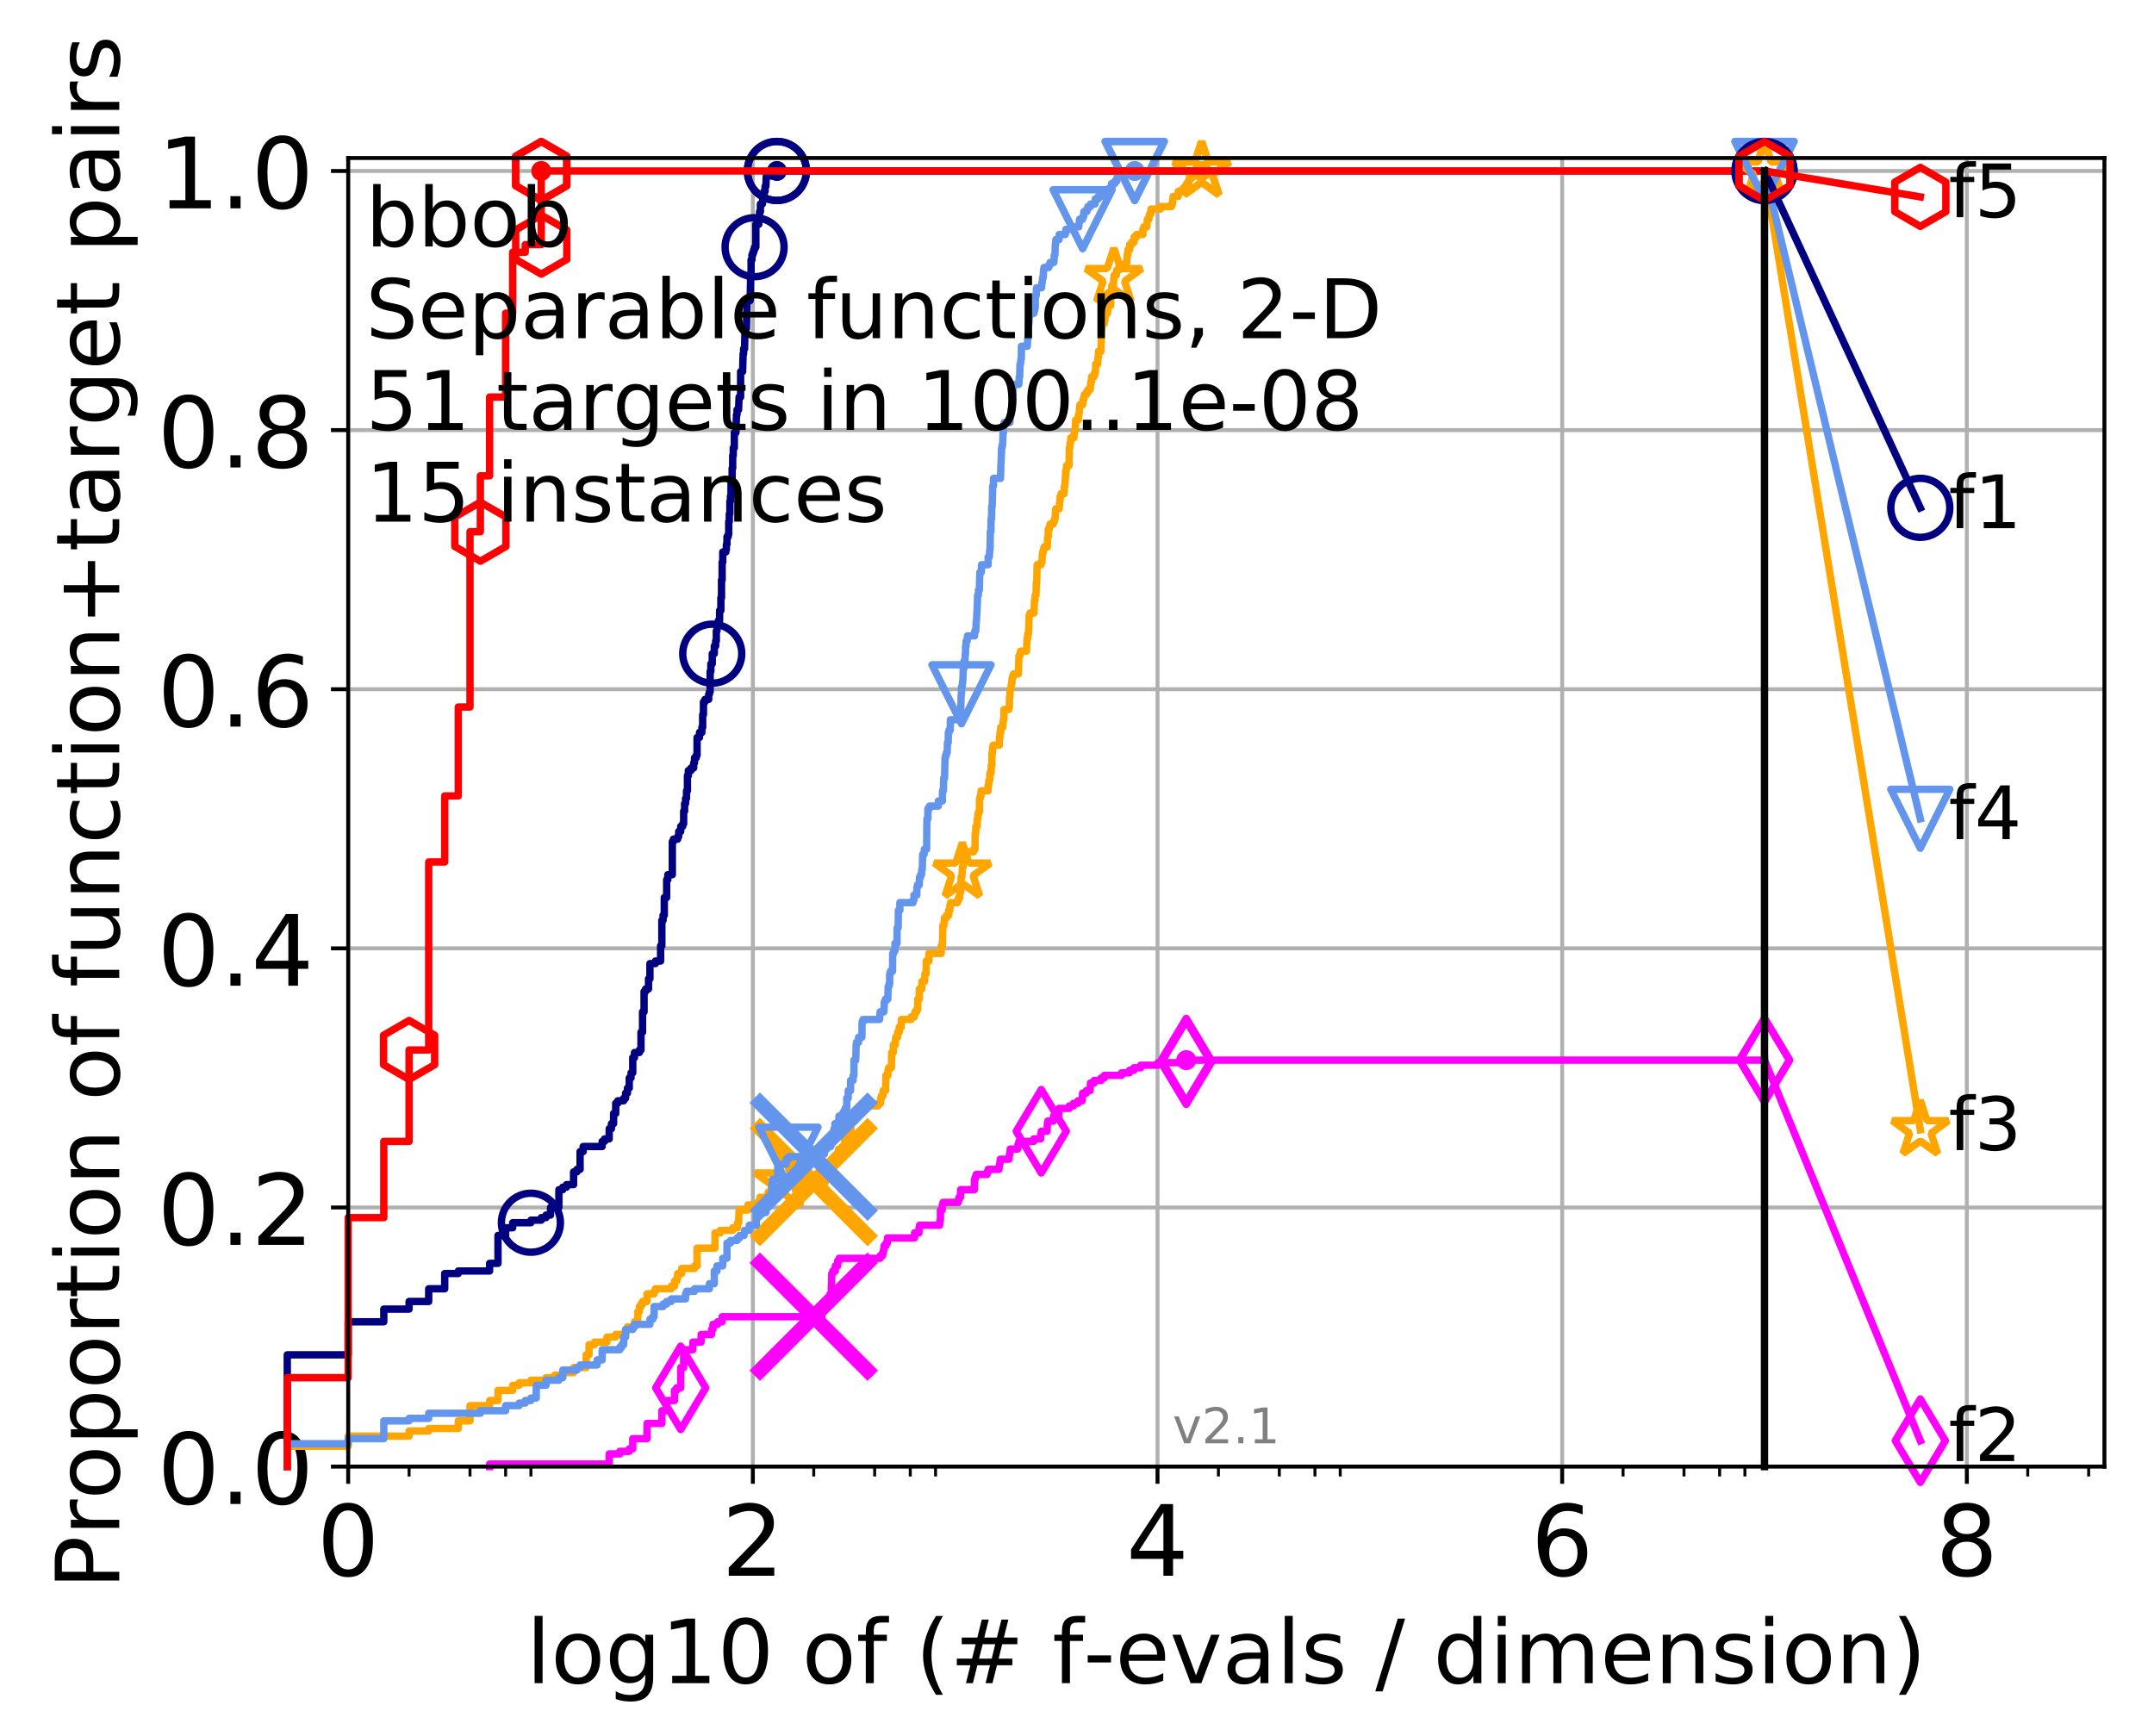 <?xml version="1.0" encoding="utf-8" standalone="no"?>
<!DOCTYPE svg PUBLIC "-//W3C//DTD SVG 1.1//EN"
  "http://www.w3.org/Graphics/SVG/1.1/DTD/svg11.dtd">
<!-- Created with matplotlib (http://matplotlib.org/) -->
<svg height="353pt" version="1.1" viewBox="0 0 438 353" width="438pt" xmlns="http://www.w3.org/2000/svg" xmlns:xlink="http://www.w3.org/1999/xlink">
 <defs>
  <style type="text/css">
*{stroke-linecap:butt;stroke-linejoin:round;}
  </style>
 </defs>
 <g id="figure_1">
  <g id="patch_1">
   <path d="M 0 353.222 
L 438.62 353.222 
L 438.62 0 
L 0 0 
z
" style="fill:#ffffff;"/>
  </g>
  <g id="axes_1">
   <g id="patch_2">
    <path d="M 70.8 298.245 
L 427.92 298.245 
L 427.92 32.133 
L 70.8 32.133 
z
" style="fill:#ffffff;"/>
   </g>
   <g id="matplotlib.axis_1">
    <g id="xtick_1">
     <g id="line2d_1">
      <path clip-path="url(#pd154599c3b)" d="M 70.8 298.245 
L 70.8 32.133 
" style="fill:none;stroke:#b0b0b0;stroke-linecap:square;stroke-width:0.8;"/>
     </g>
     <g id="line2d_2">
      <defs>
       <path d="M 0 0 
L 0 3.5 
" id="mbefc7bb6b4" style="stroke:#000000;stroke-width:0.8;"/>
      </defs>
      <g>
       <use style="stroke:#000000;stroke-width:0.8;" x="70.8" xlink:href="#mbefc7bb6b4" y="298.245"/>
      </g>
     </g>
     <g id="text_1">
      <!-- 0 -->
      <defs>
       <path d="M 31.781 66.406 
Q 24.172 66.406 20.328 58.906 
Q 16.5 51.422 16.5 36.375 
Q 16.5 21.391 20.328 13.891 
Q 24.172 6.391 31.781 6.391 
Q 39.453 6.391 43.281 13.891 
Q 47.125 21.391 47.125 36.375 
Q 47.125 51.422 43.281 58.906 
Q 39.453 66.406 31.781 66.406 
M 31.781 74.219 
Q 44.047 74.219 50.516 64.516 
Q 56.984 54.828 56.984 36.375 
Q 56.984 17.969 50.516 8.266 
Q 44.047 -1.422 31.781 -1.422 
Q 19.531 -1.422 13.062 8.266 
Q 6.594 17.969 6.594 36.375 
Q 6.594 54.828 13.062 64.516 
Q 19.531 74.219 31.781 74.219 
" id="DejaVuSans-30"/>
      </defs>
      <g transform="translate(64.438 320.442)scale(0.2 -0.2)">
       <use xlink:href="#DejaVuSans-30"/>
      </g>
     </g>
    </g>
    <g id="xtick_2">
     <g id="line2d_3">
      <path clip-path="url(#pd154599c3b)" d="M 153.086 298.245 
L 153.086 32.133 
" style="fill:none;stroke:#b0b0b0;stroke-linecap:square;stroke-width:0.8;"/>
     </g>
     <g id="line2d_4">
      <g>
       <use style="stroke:#000000;stroke-width:0.8;" x="153.086" xlink:href="#mbefc7bb6b4" y="298.245"/>
      </g>
     </g>
     <g id="text_2">
      <!-- 2 -->
      <defs>
       <path d="M 19.188 8.297 
L 53.609 8.297 
L 53.609 0 
L 7.328 0 
L 7.328 8.297 
Q 12.938 14.109 22.625 23.891 
Q 32.328 33.688 34.812 36.531 
Q 39.547 41.844 41.422 45.531 
Q 43.312 49.219 43.312 52.781 
Q 43.312 58.594 39.234 62.25 
Q 35.156 65.922 28.609 65.922 
Q 23.969 65.922 18.812 64.312 
Q 13.672 62.703 7.812 59.422 
L 7.812 69.391 
Q 13.766 71.781 18.938 73 
Q 24.125 74.219 28.422 74.219 
Q 39.75 74.219 46.484 68.547 
Q 53.219 62.891 53.219 53.422 
Q 53.219 48.922 51.531 44.891 
Q 49.859 40.875 45.406 35.406 
Q 44.188 33.984 37.641 27.219 
Q 31.109 20.453 19.188 8.297 
" id="DejaVuSans-32"/>
      </defs>
      <g transform="translate(146.723 320.442)scale(0.2 -0.2)">
       <use xlink:href="#DejaVuSans-32"/>
      </g>
     </g>
    </g>
    <g id="xtick_3">
     <g id="line2d_5">
      <path clip-path="url(#pd154599c3b)" d="M 235.371 298.245 
L 235.371 32.133 
" style="fill:none;stroke:#b0b0b0;stroke-linecap:square;stroke-width:0.8;"/>
     </g>
     <g id="line2d_6">
      <g>
       <use style="stroke:#000000;stroke-width:0.8;" x="235.371" xlink:href="#mbefc7bb6b4" y="298.245"/>
      </g>
     </g>
     <g id="text_3">
      <!-- 4 -->
      <defs>
       <path d="M 37.797 64.312 
L 12.891 25.391 
L 37.797 25.391 
z
M 35.203 72.906 
L 47.609 72.906 
L 47.609 25.391 
L 58.016 25.391 
L 58.016 17.188 
L 47.609 17.188 
L 47.609 0 
L 37.797 0 
L 37.797 17.188 
L 4.891 17.188 
L 4.891 26.703 
z
" id="DejaVuSans-34"/>
      </defs>
      <g transform="translate(229.009 320.442)scale(0.2 -0.2)">
       <use xlink:href="#DejaVuSans-34"/>
      </g>
     </g>
    </g>
    <g id="xtick_4">
     <g id="line2d_7">
      <path clip-path="url(#pd154599c3b)" d="M 317.657 298.245 
L 317.657 32.133 
" style="fill:none;stroke:#b0b0b0;stroke-linecap:square;stroke-width:0.8;"/>
     </g>
     <g id="line2d_8">
      <g>
       <use style="stroke:#000000;stroke-width:0.8;" x="317.657" xlink:href="#mbefc7bb6b4" y="298.245"/>
      </g>
     </g>
     <g id="text_4">
      <!-- 6 -->
      <defs>
       <path d="M 33.016 40.375 
Q 26.375 40.375 22.484 35.828 
Q 18.609 31.297 18.609 23.391 
Q 18.609 15.531 22.484 10.953 
Q 26.375 6.391 33.016 6.391 
Q 39.656 6.391 43.531 10.953 
Q 47.406 15.531 47.406 23.391 
Q 47.406 31.297 43.531 35.828 
Q 39.656 40.375 33.016 40.375 
M 52.594 71.297 
L 52.594 62.312 
Q 48.875 64.062 45.094 64.984 
Q 41.312 65.922 37.594 65.922 
Q 27.828 65.922 22.672 59.328 
Q 17.531 52.734 16.797 39.406 
Q 19.672 43.656 24.016 45.922 
Q 28.375 48.188 33.594 48.188 
Q 44.578 48.188 50.953 41.516 
Q 57.328 34.859 57.328 23.391 
Q 57.328 12.156 50.688 5.359 
Q 44.047 -1.422 33.016 -1.422 
Q 20.359 -1.422 13.672 8.266 
Q 6.984 17.969 6.984 36.375 
Q 6.984 53.656 15.188 63.938 
Q 23.391 74.219 37.203 74.219 
Q 40.922 74.219 44.703 73.484 
Q 48.484 72.75 52.594 71.297 
" id="DejaVuSans-36"/>
      </defs>
      <g transform="translate(311.295 320.442)scale(0.2 -0.2)">
       <use xlink:href="#DejaVuSans-36"/>
      </g>
     </g>
    </g>
    <g id="xtick_5">
     <g id="line2d_9">
      <path clip-path="url(#pd154599c3b)" d="M 399.943 298.245 
L 399.943 32.133 
" style="fill:none;stroke:#b0b0b0;stroke-linecap:square;stroke-width:0.8;"/>
     </g>
     <g id="line2d_10">
      <g>
       <use style="stroke:#000000;stroke-width:0.8;" x="399.943" xlink:href="#mbefc7bb6b4" y="298.245"/>
      </g>
     </g>
     <g id="text_5">
      <!-- 8 -->
      <defs>
       <path d="M 31.781 34.625 
Q 24.75 34.625 20.719 30.859 
Q 16.703 27.094 16.703 20.516 
Q 16.703 13.922 20.719 10.156 
Q 24.75 6.391 31.781 6.391 
Q 38.812 6.391 42.859 10.172 
Q 46.922 13.969 46.922 20.516 
Q 46.922 27.094 42.891 30.859 
Q 38.875 34.625 31.781 34.625 
M 21.922 38.812 
Q 15.578 40.375 12.031 44.719 
Q 8.5 49.078 8.5 55.328 
Q 8.5 64.062 14.719 69.141 
Q 20.953 74.219 31.781 74.219 
Q 42.672 74.219 48.875 69.141 
Q 55.078 64.062 55.078 55.328 
Q 55.078 49.078 51.531 44.719 
Q 48 40.375 41.703 38.812 
Q 48.828 37.156 52.797 32.312 
Q 56.781 27.484 56.781 20.516 
Q 56.781 9.906 50.312 4.234 
Q 43.844 -1.422 31.781 -1.422 
Q 19.734 -1.422 13.25 4.234 
Q 6.781 9.906 6.781 20.516 
Q 6.781 27.484 10.781 32.312 
Q 14.797 37.156 21.922 38.812 
M 18.312 54.391 
Q 18.312 48.734 21.844 45.562 
Q 25.391 42.391 31.781 42.391 
Q 38.141 42.391 41.719 45.562 
Q 45.312 48.734 45.312 54.391 
Q 45.312 60.062 41.719 63.234 
Q 38.141 66.406 31.781 66.406 
Q 25.391 66.406 21.844 63.234 
Q 18.312 60.062 18.312 54.391 
" id="DejaVuSans-38"/>
      </defs>
      <g transform="translate(393.58 320.442)scale(0.2 -0.2)">
       <use xlink:href="#DejaVuSans-38"/>
      </g>
     </g>
    </g>
    <g id="xtick_6">
     <g id="line2d_11">
      <defs>
       <path d="M 0 0 
L 0 2 
" id="ma7171831a9" style="stroke:#000000;stroke-width:0.6;"/>
      </defs>
      <g>
       <use style="stroke:#000000;stroke-width:0.6;" x="83.185" xlink:href="#ma7171831a9" y="298.245"/>
      </g>
     </g>
    </g>
    <g id="xtick_7">
     <g id="line2d_12">
      <g>
       <use style="stroke:#000000;stroke-width:0.6;" x="95.57" xlink:href="#ma7171831a9" y="298.245"/>
      </g>
     </g>
    </g>
    <g id="xtick_8">
     <g id="line2d_13">
      <g>
       <use style="stroke:#000000;stroke-width:0.6;" x="102.815" xlink:href="#ma7171831a9" y="298.245"/>
      </g>
     </g>
    </g>
    <g id="xtick_9">
     <g id="line2d_14">
      <g>
       <use style="stroke:#000000;stroke-width:0.6;" x="107.956" xlink:href="#ma7171831a9" y="298.245"/>
      </g>
     </g>
    </g>
    <g id="xtick_10">
     <g id="line2d_15">
      <g>
       <use style="stroke:#000000;stroke-width:0.6;" x="165.471" xlink:href="#ma7171831a9" y="298.245"/>
      </g>
     </g>
    </g>
    <g id="xtick_11">
     <g id="line2d_16">
      <g>
       <use style="stroke:#000000;stroke-width:0.6;" x="177.856" xlink:href="#ma7171831a9" y="298.245"/>
      </g>
     </g>
    </g>
    <g id="xtick_12">
     <g id="line2d_17">
      <g>
       <use style="stroke:#000000;stroke-width:0.6;" x="185.101" xlink:href="#ma7171831a9" y="298.245"/>
      </g>
     </g>
    </g>
    <g id="xtick_13">
     <g id="line2d_18">
      <g>
       <use style="stroke:#000000;stroke-width:0.6;" x="190.241" xlink:href="#ma7171831a9" y="298.245"/>
      </g>
     </g>
    </g>
    <g id="xtick_14">
     <g id="line2d_19">
      <g>
       <use style="stroke:#000000;stroke-width:0.6;" x="247.757" xlink:href="#ma7171831a9" y="298.245"/>
      </g>
     </g>
    </g>
    <g id="xtick_15">
     <g id="line2d_20">
      <g>
       <use style="stroke:#000000;stroke-width:0.6;" x="260.142" xlink:href="#ma7171831a9" y="298.245"/>
      </g>
     </g>
    </g>
    <g id="xtick_16">
     <g id="line2d_21">
      <g>
       <use style="stroke:#000000;stroke-width:0.6;" x="267.387" xlink:href="#ma7171831a9" y="298.245"/>
      </g>
     </g>
    </g>
    <g id="xtick_17">
     <g id="line2d_22">
      <g>
       <use style="stroke:#000000;stroke-width:0.6;" x="272.527" xlink:href="#ma7171831a9" y="298.245"/>
      </g>
     </g>
    </g>
    <g id="xtick_18">
     <g id="line2d_23">
      <g>
       <use style="stroke:#000000;stroke-width:0.6;" x="330.042" xlink:href="#ma7171831a9" y="298.245"/>
      </g>
     </g>
    </g>
    <g id="xtick_19">
     <g id="line2d_24">
      <g>
       <use style="stroke:#000000;stroke-width:0.6;" x="342.428" xlink:href="#ma7171831a9" y="298.245"/>
      </g>
     </g>
    </g>
    <g id="xtick_20">
     <g id="line2d_25">
      <g>
       <use style="stroke:#000000;stroke-width:0.6;" x="349.673" xlink:href="#ma7171831a9" y="298.245"/>
      </g>
     </g>
    </g>
    <g id="xtick_21">
     <g id="line2d_26">
      <g>
       <use style="stroke:#000000;stroke-width:0.6;" x="354.813" xlink:href="#ma7171831a9" y="298.245"/>
      </g>
     </g>
    </g>
    <g id="xtick_22">
     <g id="line2d_27">
      <g>
       <use style="stroke:#000000;stroke-width:0.6;" x="412.328" xlink:href="#ma7171831a9" y="298.245"/>
      </g>
     </g>
    </g>
    <g id="xtick_23">
     <g id="line2d_28">
      <g>
       <use style="stroke:#000000;stroke-width:0.6;" x="424.713" xlink:href="#ma7171831a9" y="298.245"/>
      </g>
     </g>
    </g>
    <g id="text_6">
     <!-- log10 of (# f-evals / dimension) -->
     <defs>
      <path d="M 9.422 75.984 
L 18.406 75.984 
L 18.406 0 
L 9.422 0 
z
" id="DejaVuSans-6c"/>
      <path d="M 30.609 48.391 
Q 23.391 48.391 19.188 42.75 
Q 14.984 37.109 14.984 27.297 
Q 14.984 17.484 19.156 11.844 
Q 23.344 6.203 30.609 6.203 
Q 37.797 6.203 41.984 11.859 
Q 46.188 17.531 46.188 27.297 
Q 46.188 37.016 41.984 42.703 
Q 37.797 48.391 30.609 48.391 
M 30.609 56 
Q 42.328 56 49.016 48.375 
Q 55.719 40.766 55.719 27.297 
Q 55.719 13.875 49.016 6.219 
Q 42.328 -1.422 30.609 -1.422 
Q 18.844 -1.422 12.172 6.219 
Q 5.516 13.875 5.516 27.297 
Q 5.516 40.766 12.172 48.375 
Q 18.844 56 30.609 56 
" id="DejaVuSans-6f"/>
      <path d="M 45.406 27.984 
Q 45.406 37.75 41.375 43.109 
Q 37.359 48.484 30.078 48.484 
Q 22.859 48.484 18.828 43.109 
Q 14.797 37.75 14.797 27.984 
Q 14.797 18.266 18.828 12.891 
Q 22.859 7.516 30.078 7.516 
Q 37.359 7.516 41.375 12.891 
Q 45.406 18.266 45.406 27.984 
M 54.391 6.781 
Q 54.391 -7.172 48.188 -13.984 
Q 42 -20.797 29.203 -20.797 
Q 24.469 -20.797 20.266 -20.094 
Q 16.062 -19.391 12.109 -17.922 
L 12.109 -9.188 
Q 16.062 -11.328 19.922 -12.344 
Q 23.781 -13.375 27.781 -13.375 
Q 36.625 -13.375 41.016 -8.766 
Q 45.406 -4.156 45.406 5.172 
L 45.406 9.625 
Q 42.625 4.781 38.281 2.391 
Q 33.938 0 27.875 0 
Q 17.828 0 11.672 7.656 
Q 5.516 15.328 5.516 27.984 
Q 5.516 40.672 11.672 48.328 
Q 17.828 56 27.875 56 
Q 33.938 56 38.281 53.609 
Q 42.625 51.219 45.406 46.391 
L 45.406 54.688 
L 54.391 54.688 
z
" id="DejaVuSans-67"/>
      <path d="M 12.406 8.297 
L 28.516 8.297 
L 28.516 63.922 
L 10.984 60.406 
L 10.984 69.391 
L 28.422 72.906 
L 38.281 72.906 
L 38.281 8.297 
L 54.391 8.297 
L 54.391 0 
L 12.406 0 
z
" id="DejaVuSans-31"/>
      <path id="DejaVuSans-20"/>
      <path d="M 37.109 75.984 
L 37.109 68.5 
L 28.516 68.5 
Q 23.688 68.5 21.797 66.547 
Q 19.922 64.594 19.922 59.516 
L 19.922 54.688 
L 34.719 54.688 
L 34.719 47.703 
L 19.922 47.703 
L 19.922 0 
L 10.891 0 
L 10.891 47.703 
L 2.297 47.703 
L 2.297 54.688 
L 10.891 54.688 
L 10.891 58.5 
Q 10.891 67.625 15.141 71.797 
Q 19.391 75.984 28.609 75.984 
z
" id="DejaVuSans-66"/>
      <path d="M 31 75.875 
Q 24.469 64.656 21.281 53.656 
Q 18.109 42.672 18.109 31.391 
Q 18.109 20.125 21.312 9.062 
Q 24.516 -2 31 -13.188 
L 23.188 -13.188 
Q 15.875 -1.703 12.234 9.375 
Q 8.594 20.453 8.594 31.391 
Q 8.594 42.281 12.203 53.312 
Q 15.828 64.359 23.188 75.875 
z
" id="DejaVuSans-28"/>
      <path d="M 51.125 44 
L 36.922 44 
L 32.812 27.688 
L 47.125 27.688 
z
M 43.797 71.781 
L 38.719 51.516 
L 52.984 51.516 
L 58.109 71.781 
L 65.922 71.781 
L 60.891 51.516 
L 76.125 51.516 
L 76.125 44 
L 58.984 44 
L 54.984 27.688 
L 70.516 27.688 
L 70.516 20.219 
L 53.078 20.219 
L 48 0 
L 40.188 0 
L 45.219 20.219 
L 30.906 20.219 
L 25.875 0 
L 18.016 0 
L 23.094 20.219 
L 7.719 20.219 
L 7.719 27.688 
L 24.906 27.688 
L 29 44 
L 13.281 44 
L 13.281 51.516 
L 30.906 51.516 
L 35.891 71.781 
z
" id="DejaVuSans-23"/>
      <path d="M 4.891 31.391 
L 31.203 31.391 
L 31.203 23.391 
L 4.891 23.391 
z
" id="DejaVuSans-2d"/>
      <path d="M 56.203 29.594 
L 56.203 25.203 
L 14.891 25.203 
Q 15.484 15.922 20.484 11.062 
Q 25.484 6.203 34.422 6.203 
Q 39.594 6.203 44.453 7.469 
Q 49.312 8.734 54.109 11.281 
L 54.109 2.781 
Q 49.266 0.734 44.188 -0.344 
Q 39.109 -1.422 33.891 -1.422 
Q 20.797 -1.422 13.156 6.188 
Q 5.516 13.812 5.516 26.812 
Q 5.516 40.234 12.766 48.109 
Q 20.016 56 32.328 56 
Q 43.359 56 49.781 48.891 
Q 56.203 41.797 56.203 29.594 
M 47.219 32.234 
Q 47.125 39.594 43.094 43.984 
Q 39.062 48.391 32.422 48.391 
Q 24.906 48.391 20.391 44.141 
Q 15.875 39.891 15.188 32.172 
z
" id="DejaVuSans-65"/>
      <path d="M 2.984 54.688 
L 12.5 54.688 
L 29.594 8.797 
L 46.688 54.688 
L 56.203 54.688 
L 35.688 0 
L 23.484 0 
z
" id="DejaVuSans-76"/>
      <path d="M 34.281 27.484 
Q 23.391 27.484 19.188 25 
Q 14.984 22.516 14.984 16.5 
Q 14.984 11.719 18.141 8.906 
Q 21.297 6.109 26.703 6.109 
Q 34.188 6.109 38.703 11.406 
Q 43.219 16.703 43.219 25.484 
L 43.219 27.484 
z
M 52.203 31.203 
L 52.203 0 
L 43.219 0 
L 43.219 8.297 
Q 40.141 3.328 35.547 0.953 
Q 30.953 -1.422 24.312 -1.422 
Q 15.922 -1.422 10.953 3.297 
Q 6 8.016 6 15.922 
Q 6 25.141 12.172 29.828 
Q 18.359 34.516 30.609 34.516 
L 43.219 34.516 
L 43.219 35.406 
Q 43.219 41.609 39.141 45 
Q 35.062 48.391 27.688 48.391 
Q 23 48.391 18.547 47.266 
Q 14.109 46.141 10.016 43.891 
L 10.016 52.203 
Q 14.938 54.109 19.578 55.047 
Q 24.219 56 28.609 56 
Q 40.484 56 46.344 49.844 
Q 52.203 43.703 52.203 31.203 
" id="DejaVuSans-61"/>
      <path d="M 44.281 53.078 
L 44.281 44.578 
Q 40.484 46.531 36.375 47.5 
Q 32.281 48.484 27.875 48.484 
Q 21.188 48.484 17.844 46.438 
Q 14.5 44.391 14.5 40.281 
Q 14.5 37.156 16.891 35.375 
Q 19.281 33.594 26.516 31.984 
L 29.594 31.297 
Q 39.156 29.25 43.188 25.516 
Q 47.219 21.781 47.219 15.094 
Q 47.219 7.469 41.188 3.016 
Q 35.156 -1.422 24.609 -1.422 
Q 20.219 -1.422 15.453 -0.562 
Q 10.688 0.297 5.422 2 
L 5.422 11.281 
Q 10.406 8.688 15.234 7.391 
Q 20.062 6.109 24.812 6.109 
Q 31.156 6.109 34.562 8.281 
Q 37.984 10.453 37.984 14.406 
Q 37.984 18.062 35.516 20.016 
Q 33.062 21.969 24.703 23.781 
L 21.578 24.516 
Q 13.234 26.266 9.516 29.906 
Q 5.812 33.547 5.812 39.891 
Q 5.812 47.609 11.281 51.797 
Q 16.75 56 26.812 56 
Q 31.781 56 36.172 55.266 
Q 40.578 54.547 44.281 53.078 
" id="DejaVuSans-73"/>
      <path d="M 25.391 72.906 
L 33.688 72.906 
L 8.297 -9.281 
L 0 -9.281 
z
" id="DejaVuSans-2f"/>
      <path d="M 45.406 46.391 
L 45.406 75.984 
L 54.391 75.984 
L 54.391 0 
L 45.406 0 
L 45.406 8.203 
Q 42.578 3.328 38.25 0.953 
Q 33.938 -1.422 27.875 -1.422 
Q 17.969 -1.422 11.734 6.484 
Q 5.516 14.406 5.516 27.297 
Q 5.516 40.188 11.734 48.094 
Q 17.969 56 27.875 56 
Q 33.938 56 38.25 53.625 
Q 42.578 51.266 45.406 46.391 
M 14.797 27.297 
Q 14.797 17.391 18.875 11.75 
Q 22.953 6.109 30.078 6.109 
Q 37.203 6.109 41.297 11.75 
Q 45.406 17.391 45.406 27.297 
Q 45.406 37.203 41.297 42.844 
Q 37.203 48.484 30.078 48.484 
Q 22.953 48.484 18.875 42.844 
Q 14.797 37.203 14.797 27.297 
" id="DejaVuSans-64"/>
      <path d="M 9.422 54.688 
L 18.406 54.688 
L 18.406 0 
L 9.422 0 
z
M 9.422 75.984 
L 18.406 75.984 
L 18.406 64.594 
L 9.422 64.594 
z
" id="DejaVuSans-69"/>
      <path d="M 52 44.188 
Q 55.375 50.25 60.062 53.125 
Q 64.75 56 71.094 56 
Q 79.641 56 84.281 50.016 
Q 88.922 44.047 88.922 33.016 
L 88.922 0 
L 79.891 0 
L 79.891 32.719 
Q 79.891 40.578 77.094 44.375 
Q 74.312 48.188 68.609 48.188 
Q 61.625 48.188 57.562 43.547 
Q 53.516 38.922 53.516 30.906 
L 53.516 0 
L 44.484 0 
L 44.484 32.719 
Q 44.484 40.625 41.703 44.406 
Q 38.922 48.188 33.109 48.188 
Q 26.219 48.188 22.156 43.531 
Q 18.109 38.875 18.109 30.906 
L 18.109 0 
L 9.078 0 
L 9.078 54.688 
L 18.109 54.688 
L 18.109 46.188 
Q 21.188 51.219 25.484 53.609 
Q 29.781 56 35.688 56 
Q 41.656 56 45.828 52.969 
Q 50 49.953 52 44.188 
" id="DejaVuSans-6d"/>
      <path d="M 54.891 33.016 
L 54.891 0 
L 45.906 0 
L 45.906 32.719 
Q 45.906 40.484 42.875 44.328 
Q 39.844 48.188 33.797 48.188 
Q 26.516 48.188 22.312 43.547 
Q 18.109 38.922 18.109 30.906 
L 18.109 0 
L 9.078 0 
L 9.078 54.688 
L 18.109 54.688 
L 18.109 46.188 
Q 21.344 51.125 25.703 53.562 
Q 30.078 56 35.797 56 
Q 45.219 56 50.047 50.172 
Q 54.891 44.344 54.891 33.016 
" id="DejaVuSans-6e"/>
      <path d="M 8.016 75.875 
L 15.828 75.875 
Q 23.141 64.359 26.781 53.312 
Q 30.422 42.281 30.422 31.391 
Q 30.422 20.453 26.781 9.375 
Q 23.141 -1.703 15.828 -13.188 
L 8.016 -13.188 
Q 14.5 -2 17.703 9.062 
Q 20.906 20.125 20.906 31.391 
Q 20.906 42.672 17.703 53.656 
Q 14.5 64.656 8.016 75.875 
" id="DejaVuSans-29"/>
     </defs>
     <g transform="translate(107.015 342.279)scale(0.18 -0.18)">
      <use xlink:href="#DejaVuSans-6c"/>
      <use x="27.783" xlink:href="#DejaVuSans-6f"/>
      <use x="88.965" xlink:href="#DejaVuSans-67"/>
      <use x="152.441" xlink:href="#DejaVuSans-31"/>
      <use x="216.064" xlink:href="#DejaVuSans-30"/>
      <use x="279.688" xlink:href="#DejaVuSans-20"/>
      <use x="311.475" xlink:href="#DejaVuSans-6f"/>
      <use x="372.656" xlink:href="#DejaVuSans-66"/>
      <use x="407.861" xlink:href="#DejaVuSans-20"/>
      <use x="439.648" xlink:href="#DejaVuSans-28"/>
      <use x="478.662" xlink:href="#DejaVuSans-23"/>
      <use x="562.451" xlink:href="#DejaVuSans-20"/>
      <use x="594.238" xlink:href="#DejaVuSans-66"/>
      <use x="629.365" xlink:href="#DejaVuSans-2d"/>
      <use x="665.449" xlink:href="#DejaVuSans-65"/>
      <use x="726.973" xlink:href="#DejaVuSans-76"/>
      <use x="786.152" xlink:href="#DejaVuSans-61"/>
      <use x="847.432" xlink:href="#DejaVuSans-6c"/>
      <use x="875.215" xlink:href="#DejaVuSans-73"/>
      <use x="927.314" xlink:href="#DejaVuSans-20"/>
      <use x="959.102" xlink:href="#DejaVuSans-2f"/>
      <use x="992.793" xlink:href="#DejaVuSans-20"/>
      <use x="1024.58" xlink:href="#DejaVuSans-64"/>
      <use x="1088.057" xlink:href="#DejaVuSans-69"/>
      <use x="1115.84" xlink:href="#DejaVuSans-6d"/>
      <use x="1213.252" xlink:href="#DejaVuSans-65"/>
      <use x="1274.775" xlink:href="#DejaVuSans-6e"/>
      <use x="1338.154" xlink:href="#DejaVuSans-73"/>
      <use x="1390.254" xlink:href="#DejaVuSans-69"/>
      <use x="1418.037" xlink:href="#DejaVuSans-6f"/>
      <use x="1479.219" xlink:href="#DejaVuSans-6e"/>
      <use x="1542.598" xlink:href="#DejaVuSans-29"/>
     </g>
    </g>
   </g>
   <g id="matplotlib.axis_2">
    <g id="ytick_1">
     <g id="line2d_29">
      <path clip-path="url(#pd154599c3b)" d="M 70.8 298.245 
L 427.92 298.245 
" style="fill:none;stroke:#b0b0b0;stroke-linecap:square;stroke-width:0.8;"/>
     </g>
     <g id="line2d_30">
      <defs>
       <path d="M 0 0 
L -3.5 0 
" id="m7ff85c9467" style="stroke:#000000;stroke-width:0.8;"/>
      </defs>
      <g>
       <use style="stroke:#000000;stroke-width:0.8;" x="70.8" xlink:href="#m7ff85c9467" y="298.245"/>
      </g>
     </g>
     <g id="text_7">
      <!-- 0.0 -->
      <defs>
       <path d="M 10.688 12.406 
L 21 12.406 
L 21 0 
L 10.688 0 
z
" id="DejaVuSans-2e"/>
      </defs>
      <g transform="translate(31.994 305.844)scale(0.2 -0.2)">
       <use xlink:href="#DejaVuSans-30"/>
       <use x="63.623" xlink:href="#DejaVuSans-2e"/>
       <use x="95.41" xlink:href="#DejaVuSans-30"/>
      </g>
     </g>
    </g>
    <g id="ytick_2">
     <g id="line2d_31">
      <path clip-path="url(#pd154599c3b)" d="M 70.8 245.55 
L 427.92 245.55 
" style="fill:none;stroke:#b0b0b0;stroke-linecap:square;stroke-width:0.8;"/>
     </g>
     <g id="line2d_32">
      <g>
       <use style="stroke:#000000;stroke-width:0.8;" x="70.8" xlink:href="#m7ff85c9467" y="245.55"/>
      </g>
     </g>
     <g id="text_8">
      <!-- 0.2 -->
      <g transform="translate(31.994 253.148)scale(0.2 -0.2)">
       <use xlink:href="#DejaVuSans-30"/>
       <use x="63.623" xlink:href="#DejaVuSans-2e"/>
       <use x="95.41" xlink:href="#DejaVuSans-32"/>
      </g>
     </g>
    </g>
    <g id="ytick_3">
     <g id="line2d_33">
      <path clip-path="url(#pd154599c3b)" d="M 70.8 192.854 
L 427.92 192.854 
" style="fill:none;stroke:#b0b0b0;stroke-linecap:square;stroke-width:0.8;"/>
     </g>
     <g id="line2d_34">
      <g>
       <use style="stroke:#000000;stroke-width:0.8;" x="70.8" xlink:href="#m7ff85c9467" y="192.854"/>
      </g>
     </g>
     <g id="text_9">
      <!-- 0.4 -->
      <g transform="translate(31.994 200.453)scale(0.2 -0.2)">
       <use xlink:href="#DejaVuSans-30"/>
       <use x="63.623" xlink:href="#DejaVuSans-2e"/>
       <use x="95.41" xlink:href="#DejaVuSans-34"/>
      </g>
     </g>
    </g>
    <g id="ytick_4">
     <g id="line2d_35">
      <path clip-path="url(#pd154599c3b)" d="M 70.8 140.159 
L 427.92 140.159 
" style="fill:none;stroke:#b0b0b0;stroke-linecap:square;stroke-width:0.8;"/>
     </g>
     <g id="line2d_36">
      <g>
       <use style="stroke:#000000;stroke-width:0.8;" x="70.8" xlink:href="#m7ff85c9467" y="140.159"/>
      </g>
     </g>
     <g id="text_10">
      <!-- 0.6 -->
      <g transform="translate(31.994 147.757)scale(0.2 -0.2)">
       <use xlink:href="#DejaVuSans-30"/>
       <use x="63.623" xlink:href="#DejaVuSans-2e"/>
       <use x="95.41" xlink:href="#DejaVuSans-36"/>
      </g>
     </g>
    </g>
    <g id="ytick_5">
     <g id="line2d_37">
      <path clip-path="url(#pd154599c3b)" d="M 70.8 87.464 
L 427.92 87.464 
" style="fill:none;stroke:#b0b0b0;stroke-linecap:square;stroke-width:0.8;"/>
     </g>
     <g id="line2d_38">
      <g>
       <use style="stroke:#000000;stroke-width:0.8;" x="70.8" xlink:href="#m7ff85c9467" y="87.464"/>
      </g>
     </g>
     <g id="text_11">
      <!-- 0.8 -->
      <g transform="translate(31.994 95.062)scale(0.2 -0.2)">
       <use xlink:href="#DejaVuSans-30"/>
       <use x="63.623" xlink:href="#DejaVuSans-2e"/>
       <use x="95.41" xlink:href="#DejaVuSans-38"/>
      </g>
     </g>
    </g>
    <g id="ytick_6">
     <g id="line2d_39">
      <path clip-path="url(#pd154599c3b)" d="M 70.8 34.768 
L 427.92 34.768 
" style="fill:none;stroke:#b0b0b0;stroke-linecap:square;stroke-width:0.8;"/>
     </g>
     <g id="line2d_40">
      <g>
       <use style="stroke:#000000;stroke-width:0.8;" x="70.8" xlink:href="#m7ff85c9467" y="34.768"/>
      </g>
     </g>
     <g id="text_12">
      <!-- 1.0 -->
      <g transform="translate(31.994 42.367)scale(0.2 -0.2)">
       <use xlink:href="#DejaVuSans-31"/>
       <use x="63.623" xlink:href="#DejaVuSans-2e"/>
       <use x="95.41" xlink:href="#DejaVuSans-30"/>
      </g>
     </g>
    </g>
    <g id="text_13">
     <!-- Proportion of function+target pairs -->
     <defs>
      <path d="M 19.672 64.797 
L 19.672 37.406 
L 32.078 37.406 
Q 38.969 37.406 42.719 40.969 
Q 46.484 44.531 46.484 51.125 
Q 46.484 57.672 42.719 61.234 
Q 38.969 64.797 32.078 64.797 
z
M 9.812 72.906 
L 32.078 72.906 
Q 44.344 72.906 50.609 67.359 
Q 56.891 61.812 56.891 51.125 
Q 56.891 40.328 50.609 34.812 
Q 44.344 29.297 32.078 29.297 
L 19.672 29.297 
L 19.672 0 
L 9.812 0 
z
" id="DejaVuSans-50"/>
      <path d="M 41.109 46.297 
Q 39.594 47.172 37.812 47.578 
Q 36.031 48 33.891 48 
Q 26.266 48 22.188 43.047 
Q 18.109 38.094 18.109 28.812 
L 18.109 0 
L 9.078 0 
L 9.078 54.688 
L 18.109 54.688 
L 18.109 46.188 
Q 20.953 51.172 25.484 53.578 
Q 30.031 56 36.531 56 
Q 37.453 56 38.578 55.875 
Q 39.703 55.766 41.062 55.516 
z
" id="DejaVuSans-72"/>
      <path d="M 18.109 8.203 
L 18.109 -20.797 
L 9.078 -20.797 
L 9.078 54.688 
L 18.109 54.688 
L 18.109 46.391 
Q 20.953 51.266 25.266 53.625 
Q 29.594 56 35.594 56 
Q 45.562 56 51.781 48.094 
Q 58.016 40.188 58.016 27.297 
Q 58.016 14.406 51.781 6.484 
Q 45.562 -1.422 35.594 -1.422 
Q 29.594 -1.422 25.266 0.953 
Q 20.953 3.328 18.109 8.203 
M 48.688 27.297 
Q 48.688 37.203 44.609 42.844 
Q 40.531 48.484 33.406 48.484 
Q 26.266 48.484 22.188 42.844 
Q 18.109 37.203 18.109 27.297 
Q 18.109 17.391 22.188 11.75 
Q 26.266 6.109 33.406 6.109 
Q 40.531 6.109 44.609 11.75 
Q 48.688 17.391 48.688 27.297 
" id="DejaVuSans-70"/>
      <path d="M 18.312 70.219 
L 18.312 54.688 
L 36.812 54.688 
L 36.812 47.703 
L 18.312 47.703 
L 18.312 18.016 
Q 18.312 11.328 20.141 9.422 
Q 21.969 7.516 27.594 7.516 
L 36.812 7.516 
L 36.812 0 
L 27.594 0 
Q 17.188 0 13.234 3.875 
Q 9.281 7.766 9.281 18.016 
L 9.281 47.703 
L 2.688 47.703 
L 2.688 54.688 
L 9.281 54.688 
L 9.281 70.219 
z
" id="DejaVuSans-74"/>
      <path d="M 8.5 21.578 
L 8.5 54.688 
L 17.484 54.688 
L 17.484 21.922 
Q 17.484 14.156 20.5 10.266 
Q 23.531 6.391 29.594 6.391 
Q 36.859 6.391 41.078 11.031 
Q 45.312 15.672 45.312 23.688 
L 45.312 54.688 
L 54.297 54.688 
L 54.297 0 
L 45.312 0 
L 45.312 8.406 
Q 42.047 3.422 37.719 1 
Q 33.406 -1.422 27.688 -1.422 
Q 18.266 -1.422 13.375 4.438 
Q 8.5 10.297 8.5 21.578 
M 31.109 56 
z
" id="DejaVuSans-75"/>
      <path d="M 48.781 52.594 
L 48.781 44.188 
Q 44.969 46.297 41.141 47.344 
Q 37.312 48.391 33.406 48.391 
Q 24.656 48.391 19.812 42.844 
Q 14.984 37.312 14.984 27.297 
Q 14.984 17.281 19.812 11.734 
Q 24.656 6.203 33.406 6.203 
Q 37.312 6.203 41.141 7.25 
Q 44.969 8.297 48.781 10.406 
L 48.781 2.094 
Q 45.016 0.344 40.984 -0.531 
Q 36.969 -1.422 32.422 -1.422 
Q 20.062 -1.422 12.781 6.344 
Q 5.516 14.109 5.516 27.297 
Q 5.516 40.672 12.859 48.328 
Q 20.219 56 33.016 56 
Q 37.156 56 41.109 55.141 
Q 45.062 54.297 48.781 52.594 
" id="DejaVuSans-63"/>
      <path d="M 46 62.703 
L 46 35.5 
L 73.188 35.5 
L 73.188 27.203 
L 46 27.203 
L 46 0 
L 37.797 0 
L 37.797 27.203 
L 10.594 27.203 
L 10.594 35.5 
L 37.797 35.5 
L 37.797 62.703 
z
" id="DejaVuSans-2b"/>
     </defs>
     <g transform="translate(24.25 323.179)rotate(-90)scale(0.18 -0.18)">
      <use xlink:href="#DejaVuSans-50"/>
      <use x="60.287" xlink:href="#DejaVuSans-72"/>
      <use x="101.369" xlink:href="#DejaVuSans-6f"/>
      <use x="162.551" xlink:href="#DejaVuSans-70"/>
      <use x="226.027" xlink:href="#DejaVuSans-6f"/>
      <use x="287.209" xlink:href="#DejaVuSans-72"/>
      <use x="328.322" xlink:href="#DejaVuSans-74"/>
      <use x="367.531" xlink:href="#DejaVuSans-69"/>
      <use x="395.314" xlink:href="#DejaVuSans-6f"/>
      <use x="456.496" xlink:href="#DejaVuSans-6e"/>
      <use x="519.875" xlink:href="#DejaVuSans-20"/>
      <use x="551.662" xlink:href="#DejaVuSans-6f"/>
      <use x="612.844" xlink:href="#DejaVuSans-66"/>
      <use x="648.049" xlink:href="#DejaVuSans-20"/>
      <use x="679.836" xlink:href="#DejaVuSans-66"/>
      <use x="715.041" xlink:href="#DejaVuSans-75"/>
      <use x="778.42" xlink:href="#DejaVuSans-6e"/>
      <use x="841.799" xlink:href="#DejaVuSans-63"/>
      <use x="896.779" xlink:href="#DejaVuSans-74"/>
      <use x="935.988" xlink:href="#DejaVuSans-69"/>
      <use x="963.771" xlink:href="#DejaVuSans-6f"/>
      <use x="1024.953" xlink:href="#DejaVuSans-6e"/>
      <use x="1088.332" xlink:href="#DejaVuSans-2b"/>
      <use x="1172.121" xlink:href="#DejaVuSans-74"/>
      <use x="1211.33" xlink:href="#DejaVuSans-61"/>
      <use x="1272.609" xlink:href="#DejaVuSans-72"/>
      <use x="1313.707" xlink:href="#DejaVuSans-67"/>
      <use x="1377.184" xlink:href="#DejaVuSans-65"/>
      <use x="1438.707" xlink:href="#DejaVuSans-74"/>
      <use x="1477.916" xlink:href="#DejaVuSans-20"/>
      <use x="1509.703" xlink:href="#DejaVuSans-70"/>
      <use x="1573.18" xlink:href="#DejaVuSans-61"/>
      <use x="1634.459" xlink:href="#DejaVuSans-69"/>
      <use x="1662.242" xlink:href="#DejaVuSans-72"/>
      <use x="1703.355" xlink:href="#DejaVuSans-73"/>
     </g>
    </g>
   </g>
   <g id="line2d_41">
    <defs>
     <path d="M 0 1.5 
C 0.398 1.5 0.779 1.342 1.061 1.061 
C 1.342 0.779 1.5 0.398 1.5 0 
C 1.5 -0.398 1.342 -0.779 1.061 -1.061 
C 0.779 -1.342 0.398 -1.5 0 -1.5 
C -0.398 -1.5 -0.779 -1.342 -1.061 -1.061 
C -1.342 -0.779 -1.5 -0.398 -1.5 0 
C -1.5 0.398 -1.342 0.779 -1.061 1.061 
C -0.779 1.342 -0.398 1.5 0 1.5 
z
" id="m150e5673a3" style="stroke:#000080;"/>
    </defs>
    <g>
     <use style="fill:#000080;stroke:#000080;" x="157.979" xlink:href="#m150e5673a3" y="34.768"/>
     <use style="fill:#000080;stroke:#000080;" x="157.979" xlink:href="#m150e5673a3" y="34.768"/>
    </g>
   </g>
   <g id="line2d_42">
    <path d="M 58.415 298.245 
L 58.415 275.514 
L 70.8 275.514 
L 70.8 268.798 
L 78.045 268.798 
L 78.045 266.215 
L 83.185 266.215 
L 83.185 264.665 
L 87.172 264.665 
L 87.172 262.082 
L 90.43 262.082 
L 90.43 258.982 
L 93.185 258.982 
L 93.185 258.465 
L 99.558 258.465 
L 99.558 256.916 
L 101.261 256.916 
L 101.261 251.233 
L 102.815 251.233 
L 102.815 249.683 
L 104.246 249.683 
L 104.246 248.65 
L 107.956 248.65 
L 107.956 248.133 
L 110.06 248.133 
L 110.06 247.616 
L 111.026 247.616 
L 111.026 247.1 
L 111.943 247.1 
L 111.943 245.55 
L 113.646 245.55 
L 113.646 241.934 
L 114.44 241.934 
L 114.44 241.417 
L 115.201 241.417 
L 115.201 240.9 
L 116.631 240.9 
L 116.631 238.317 
L 117.305 238.317 
L 117.305 237.801 
L 117.955 237.801 
L 117.955 234.184 
L 118.582 234.184 
L 118.582 233.151 
L 122.445 233.151 
L 122.445 232.118 
L 122.935 232.118 
L 122.935 231.601 
L 123.876 231.601 
L 123.876 229.535 
L 124.328 229.535 
L 124.328 228.501 
L 124.769 228.501 
L 124.769 226.435 
L 125.2 226.435 
L 125.2 224.368 
L 125.62 224.368 
L 125.62 223.852 
L 126.825 223.852 
L 126.825 223.335 
L 127.21 223.335 
L 127.21 222.302 
L 127.586 222.302 
L 127.586 221.269 
L 127.954 221.269 
L 127.954 219.202 
L 128.315 219.202 
L 128.315 218.169 
L 128.669 218.169 
L 128.669 215.069 
L 129.016 215.069 
L 129.016 214.036 
L 130.018 214.036 
L 130.018 213.519 
L 130.34 213.519 
L 130.34 209.903 
L 130.656 209.903 
L 130.656 205.77 
L 130.967 205.77 
L 130.967 201.637 
L 131.273 201.637 
L 131.273 201.12 
L 131.868 201.12 
L 131.868 199.054 
L 132.159 199.054 
L 132.159 195.954 
L 133.276 195.954 
L 133.276 195.438 
L 134.327 195.438 
L 134.327 192.338 
L 134.581 192.338 
L 134.581 187.172 
L 134.831 187.172 
L 134.831 186.138 
L 135.077 186.138 
L 135.077 182.522 
L 135.56 182.522 
L 135.56 178.906 
L 135.797 178.906 
L 135.797 177.872 
L 136.713 177.872 
L 136.713 171.156 
L 136.935 171.156 
L 136.935 170.64 
L 137.797 170.64 
L 137.797 170.123 
L 138.006 170.123 
L 138.006 169.09 
L 138.416 169.09 
L 138.416 168.057 
L 138.818 168.057 
L 138.818 167.54 
L 139.015 167.54 
L 139.015 164.957 
L 139.211 164.957 
L 139.211 163.407 
L 139.404 163.407 
L 139.404 162.374 
L 139.595 162.374 
L 139.595 160.824 
L 139.784 160.824 
L 139.784 157.724 
L 139.971 157.724 
L 139.971 156.691 
L 140.521 156.691 
L 140.521 156.174 
L 141.054 156.174 
L 141.054 155.141 
L 141.229 155.141 
L 141.229 154.108 
L 141.572 154.108 
L 141.572 153.591 
L 141.742 153.591 
L 141.742 149.975 
L 142.24 149.975 
L 142.24 148.942 
L 142.725 148.942 
L 142.725 147.908 
L 142.884 147.908 
L 142.884 145.325 
L 143.042 145.325 
L 143.042 142.742 
L 143.352 142.742 
L 143.352 142.226 
L 144.107 142.226 
L 144.107 141.192 
L 144.254 141.192 
L 144.254 140.676 
L 144.399 140.676 
L 144.399 136.543 
L 144.544 136.543 
L 144.544 134.993 
L 144.83 134.993 
L 144.83 132.926 
L 145.25 132.926 
L 145.25 131.376 
L 145.525 131.376 
L 145.525 130.343 
L 145.661 130.343 
L 145.661 128.277 
L 145.796 128.277 
L 145.796 127.243 
L 145.93 127.243 
L 145.93 126.727 
L 146.063 126.727 
L 146.063 126.21 
L 146.326 126.21 
L 146.326 124.144 
L 146.585 124.144 
L 146.585 121.561 
L 146.713 121.561 
L 146.713 117.944 
L 146.84 117.944 
L 146.84 114.328 
L 146.966 114.328 
L 146.966 112.261 
L 147.584 112.261 
L 147.584 111.745 
L 147.706 111.745 
L 147.706 110.712 
L 147.826 110.712 
L 147.826 109.162 
L 148.064 109.162 
L 148.064 108.645 
L 148.182 108.645 
L 148.182 106.062 
L 148.299 106.062 
L 148.299 104.512 
L 148.416 104.512 
L 148.416 101.929 
L 148.531 101.929 
L 148.531 100.896 
L 148.646 100.896 
L 148.646 98.313 
L 148.874 98.313 
L 148.874 95.213 
L 148.987 95.213 
L 148.987 92.63 
L 149.099 92.63 
L 149.099 91.08 
L 149.321 91.08 
L 149.321 87.98 
L 149.648 87.98 
L 149.756 84.364 
L 149.864 84.364 
L 149.864 83.331 
L 150.182 83.331 
L 150.287 80.748 
L 150.597 80.748 
L 150.597 75.581 
L 151.003 75.581 
L 151.104 71.965 
L 151.203 71.965 
L 151.203 70.932 
L 151.401 70.932 
L 151.498 66.799 
L 151.789 66.799 
L 151.885 61.632 
L 151.98 61.632 
L 151.98 61.116 
L 152.541 61.116 
L 152.633 55.95 
L 152.725 55.95 
L 152.725 52.85 
L 152.906 52.85 
L 152.906 51.817 
L 153.086 51.817 
L 153.086 51.3 
L 153.264 51.3 
L 153.264 50.783 
L 153.44 50.783 
L 153.44 50.267 
L 153.7 50.267 
L 153.7 45.617 
L 154.295 45.617 
L 154.295 44.067 
L 154.461 44.067 
L 154.461 43.034 
L 154.626 43.034 
L 154.626 41.484 
L 155.031 41.484 
L 155.111 40.451 
L 155.19 40.451 
L 155.19 39.934 
L 155.348 39.934 
L 155.348 38.901 
L 155.583 38.901 
L 155.583 37.868 
L 155.738 37.868 
L 155.815 35.801 
L 156.857 35.801 
L 156.857 35.285 
L 157.979 35.285 
L 157.979 34.768 
L 358.8 34.768 
L 358.8 34.768 
" style="fill:none;stroke:#000080;stroke-linecap:square;stroke-width:1.5;"/>
   </g>
   <g id="line2d_43">
    <defs>
     <path d="M 0 6 
C 1.591 6 3.117 5.368 4.243 4.243 
C 5.368 3.117 6 1.591 6 0 
C 6 -1.591 5.368 -3.117 4.243 -4.243 
C 3.117 -5.368 1.591 -6 0 -6 
C -1.591 -6 -3.117 -5.368 -4.243 -4.243 
C -5.368 -3.117 -6 -1.591 -6 0 
C -6 1.591 -5.368 3.117 -4.243 4.243 
C -3.117 5.368 -1.591 6 0 6 
z
" id="m4f5d2ab58e" style="stroke:#000080;stroke-width:1.5;"/>
    </defs>
    <g>
     <use style="fill:none;stroke:#000080;stroke-width:1.5;" x="107.956" xlink:href="#m4f5d2ab58e" y="248.65"/>
     <use style="fill:none;stroke:#000080;stroke-width:1.5;" x="144.83" xlink:href="#m4f5d2ab58e" y="132.926"/>
     <use style="fill:none;stroke:#000080;stroke-width:1.5;" x="153.44" xlink:href="#m4f5d2ab58e" y="50.267"/>
     <use style="fill:none;stroke:#000080;stroke-width:1.5;" x="157.979" xlink:href="#m4f5d2ab58e" y="34.768"/>
     <use style="fill:none;stroke:#000080;stroke-width:1.5;" x="157.979" xlink:href="#m4f5d2ab58e" y="34.768"/>
     <use style="fill:none;stroke:#000080;stroke-width:1.5;" x="358.8" xlink:href="#m4f5d2ab58e" y="34.768"/>
    </g>
   </g>
   <g id="line2d_44"/>
   <g id="line2d_45">
    <defs>
     <path d="M 0 1.5 
C 0.398 1.5 0.779 1.342 1.061 1.061 
C 1.342 0.779 1.5 0.398 1.5 0 
C 1.5 -0.398 1.342 -0.779 1.061 -1.061 
C 0.779 -1.342 0.398 -1.5 0 -1.5 
C -0.398 -1.5 -0.779 -1.342 -1.061 -1.061 
C -1.342 -0.779 -1.5 -0.398 -1.5 0 
C -1.5 0.398 -1.342 0.779 -1.061 1.061 
C -0.779 1.342 -0.398 1.5 0 1.5 
z
" id="m0b4c36acc4" style="stroke:#ff00ff;"/>
    </defs>
    <g>
     <use style="fill:#ff00ff;stroke:#ff00ff;" x="241.207" xlink:href="#m0b4c36acc4" y="215.586"/>
     <use style="fill:#ff00ff;stroke:#ff00ff;" x="241.207" xlink:href="#m0b4c36acc4" y="215.586"/>
    </g>
   </g>
   <g id="line2d_46">
    <path d="M 99.558 298.245 
L 99.558 297.729 
L 123.876 297.729 
L 123.876 295.662 
L 126.031 295.662 
L 126.031 295.146 
L 127.954 295.146 
L 127.954 294.629 
L 128.669 294.629 
L 128.669 292.563 
L 131.573 292.563 
L 131.573 289.463 
L 134.581 289.463 
L 134.581 286.88 
L 135.56 286.88 
L 135.56 284.813 
L 137.155 284.813 
L 137.155 282.747 
L 137.585 282.747 
L 137.585 282.23 
L 138.416 282.23 
L 138.416 278.097 
L 139.015 278.097 
L 139.015 274.997 
L 139.211 274.997 
L 139.211 274.481 
L 140.878 274.481 
L 140.878 272.931 
L 142.565 272.931 
L 142.565 271.381 
L 144.688 271.381 
L 144.688 270.348 
L 144.971 270.348 
L 144.971 269.315 
L 145.93 269.315 
L 145.93 268.798 
L 146.84 268.798 
L 146.84 267.765 
L 167.133 267.765 
L 167.133 266.215 
L 167.536 266.215 
L 167.536 265.698 
L 168.39 265.698 
L 168.39 264.665 
L 168.542 264.665 
L 168.542 264.148 
L 168.803 264.148 
L 168.803 263.115 
L 169.024 263.115 
L 169.134 258.982 
L 169.351 258.982 
L 169.351 258.465 
L 169.847 258.465 
L 169.847 257.432 
L 170.33 257.432 
L 170.33 256.399 
L 170.634 256.399 
L 170.634 255.882 
L 178.96 255.882 
L 178.96 255.366 
L 179.457 255.366 
L 179.457 254.849 
L 179.6 254.849 
L 179.6 254.333 
L 179.721 254.333 
L 179.781 253.299 
L 180.178 253.299 
L 180.178 252.783 
L 180.45 252.783 
L 180.45 251.749 
L 185.973 251.749 
L 185.973 250.716 
L 186.872 250.716 
L 186.872 249.683 
L 186.993 249.683 
L 186.993 249.166 
L 191.06 249.166 
L 191.134 248.133 
L 191.23 248.133 
L 191.23 246.067 
L 191.586 246.067 
L 191.606 245.033 
L 191.75 245.033 
L 191.75 244.517 
L 194.852 244.517 
L 194.852 244 
L 194.998 244 
L 194.998 243.483 
L 195.312 243.483 
L 195.329 241.934 
L 198.13 241.934 
L 198.151 239.867 
L 198.294 239.867 
L 198.294 239.35 
L 198.506 239.35 
L 198.506 238.834 
L 200.713 238.834 
L 200.713 238.317 
L 200.935 238.317 
L 200.935 237.801 
L 203.128 237.801 
L 203.236 236.767 
L 203.311 236.767 
L 203.397 235.734 
L 205.177 235.734 
L 205.274 234.701 
L 205.351 234.701 
L 205.418 233.668 
L 206.946 233.668 
L 207.016 232.634 
L 207.203 232.634 
L 207.203 232.118 
L 210.207 232.118 
L 210.207 231.601 
L 211.612 231.601 
L 211.612 230.568 
L 211.733 230.568 
L 211.733 230.051 
L 212.914 230.051 
L 212.977 228.501 
L 213.048 228.501 
L 213.048 227.985 
L 214.186 227.985 
L 214.227 226.952 
L 215.264 226.952 
L 215.358 225.402 
L 217.424 225.402 
L 217.424 224.885 
L 218.295 224.885 
L 218.295 224.368 
L 219.201 224.368 
L 219.201 223.852 
L 220.063 223.852 
L 220.135 222.302 
L 220.886 222.302 
L 220.886 221.785 
L 221.672 221.785 
L 221.741 220.235 
L 222.488 220.235 
L 222.488 219.719 
L 223.904 219.719 
L 223.904 219.202 
L 224.567 219.202 
L 224.567 218.686 
L 228.07 218.686 
L 228.07 218.169 
L 229.656 218.169 
L 229.656 217.652 
L 230.574 217.652 
L 230.574 217.136 
L 231.963 217.136 
L 231.963 216.619 
L 235.453 216.619 
L 235.453 216.102 
L 241.207 216.102 
L 241.207 215.586 
L 358.8 215.586 
L 358.8 215.586 
" style="fill:none;stroke:#ff00ff;stroke-linecap:square;stroke-width:1.5;"/>
   </g>
   <g id="line2d_47">
    <defs>
     <path d="M -0 8.485 
L 5.091 0 
L 0 -8.485 
L -5.091 -0 
z
" id="m44187309d0" style="stroke:#ff00ff;stroke-linejoin:miter;stroke-width:1.5;"/>
    </defs>
    <g>
     <use style="fill:none;stroke:#ff00ff;stroke-linejoin:miter;stroke-width:1.5;" x="138.416" xlink:href="#m44187309d0" y="282.23"/>
     <use style="fill:none;stroke:#ff00ff;stroke-linejoin:miter;stroke-width:1.5;" x="211.733" xlink:href="#m44187309d0" y="230.051"/>
     <use style="fill:none;stroke:#ff00ff;stroke-linejoin:miter;stroke-width:1.5;" x="241.207" xlink:href="#m44187309d0" y="216.102"/>
     <use style="fill:none;stroke:#ff00ff;stroke-linejoin:miter;stroke-width:1.5;" x="241.207" xlink:href="#m44187309d0" y="215.586"/>
     <use style="fill:none;stroke:#ff00ff;stroke-linejoin:miter;stroke-width:1.5;" x="358.8" xlink:href="#m44187309d0" y="215.586"/>
    </g>
   </g>
   <g id="line2d_48"/>
   <g id="line2d_49">
    <path clip-path="url(#pd154599c3b)" d="M 165.471 267.765 
" style="fill:none;stroke:#ff00ff;stroke-linecap:square;stroke-width:1.5;"/>
    <defs>
     <path d="M -12 12 
L 12 -12 
M -12 -12 
L 12 12 
" id="maae85a7769" style="stroke:#ff00ff;stroke-width:3;"/>
    </defs>
    <g clip-path="url(#pd154599c3b)">
     <use style="fill:#ff00ff;stroke:#ff00ff;stroke-width:3;" x="165.471" xlink:href="#maae85a7769" y="267.765"/>
    </g>
   </g>
   <g id="line2d_50">
    <defs>
     <path d="M 0 1.5 
C 0.398 1.5 0.779 1.342 1.061 1.061 
C 1.342 0.779 1.5 0.398 1.5 0 
C 1.5 -0.398 1.342 -0.779 1.061 -1.061 
C 0.779 -1.342 0.398 -1.5 0 -1.5 
C -0.398 -1.5 -0.779 -1.342 -1.061 -1.061 
C -1.342 -0.779 -1.5 -0.398 -1.5 0 
C -1.5 0.398 -1.342 0.779 -1.061 1.061 
C -0.779 1.342 -0.398 1.5 0 1.5 
z
" id="mc0a823deed" style="stroke:#ffa500;"/>
    </defs>
    <g>
     <use style="fill:#ffa500;stroke:#ffa500;" x="244.34" xlink:href="#mc0a823deed" y="34.768"/>
     <use style="fill:#ffa500;stroke:#ffa500;" x="244.34" xlink:href="#mc0a823deed" y="34.768"/>
    </g>
   </g>
   <g id="line2d_51">
    <path d="M 58.415 298.245 
L 58.415 294.112 
L 70.8 294.112 
L 70.8 292.046 
L 83.185 292.046 
L 83.185 291.013 
L 87.172 291.013 
L 87.172 290.496 
L 93.185 290.496 
L 93.185 288.946 
L 95.57 288.946 
L 95.57 285.846 
L 99.558 285.846 
L 99.558 284.813 
L 101.261 284.813 
L 101.261 282.747 
L 104.246 282.747 
L 104.246 281.713 
L 105.57 281.713 
L 105.57 281.197 
L 107.956 281.197 
L 107.956 280.68 
L 111.026 280.68 
L 111.026 280.164 
L 112.815 280.164 
L 112.815 279.647 
L 114.44 279.647 
L 114.44 279.13 
L 116.631 279.13 
L 116.631 278.097 
L 119.188 278.097 
L 119.188 275.514 
L 119.774 275.514 
L 119.774 273.448 
L 120.891 273.448 
L 120.891 272.931 
L 123.412 272.931 
L 123.412 271.898 
L 125.2 271.898 
L 125.2 271.381 
L 127.21 271.381 
L 127.21 270.348 
L 127.586 270.348 
L 127.586 269.831 
L 129.016 269.831 
L 129.016 268.798 
L 129.69 268.798 
L 129.69 266.731 
L 130.018 266.731 
L 130.018 265.698 
L 130.34 265.698 
L 130.34 265.182 
L 130.656 265.182 
L 130.656 264.665 
L 131.573 264.665 
L 131.573 263.115 
L 133.003 263.115 
L 133.003 262.598 
L 133.276 262.598 
L 133.276 262.082 
L 136.489 262.082 
L 136.489 261.565 
L 137.155 261.565 
L 137.155 260.532 
L 137.585 260.532 
L 137.585 260.015 
L 137.797 260.015 
L 137.797 258.982 
L 138.618 258.982 
L 138.618 257.949 
L 141.229 257.949 
L 141.229 257.432 
L 141.742 257.432 
L 141.742 253.816 
L 145.388 253.816 
L 145.388 250.716 
L 146.456 250.716 
L 146.456 250.2 
L 148.987 250.2 
L 148.987 249.683 
L 149.97 249.683 
L 149.97 248.65 
L 150.182 248.65 
L 150.287 246.067 
L 152.075 246.067 
L 152.075 245.033 
L 154.042 245.033 
L 154.042 244.517 
L 154.461 244.517 
L 154.543 243.483 
L 156.194 243.483 
L 156.194 242.45 
L 159.162 242.45 
L 159.162 241.934 
L 159.288 241.934 
L 159.288 240.384 
L 167.851 240.384 
L 167.851 238.834 
L 168.542 238.834 
L 168.542 238.317 
L 168.766 238.317 
L 168.766 237.284 
L 168.914 237.284 
L 168.914 236.767 
L 169.671 236.767 
L 169.671 235.734 
L 170.499 235.734 
L 170.499 233.668 
L 171.258 233.668 
L 171.258 233.151 
L 171.737 233.151 
L 171.831 230.568 
L 172.385 230.568 
L 172.385 230.051 
L 173.04 230.051 
L 173.04 228.501 
L 173.186 228.501 
L 173.186 227.985 
L 173.813 227.985 
L 173.813 226.952 
L 174.365 226.952 
L 174.365 225.918 
L 175.031 225.918 
L 175.031 225.402 
L 175.419 225.402 
L 175.419 224.885 
L 178.514 224.885 
L 178.514 224.368 
L 179.065 224.368 
L 179.086 223.335 
L 179.252 223.335 
L 179.252 222.819 
L 179.539 222.819 
L 179.579 221.785 
L 180.079 221.785 
L 180.139 218.686 
L 180.547 218.686 
L 180.547 217.652 
L 180.7 217.652 
L 180.7 217.136 
L 181.262 217.136 
L 181.317 214.036 
L 181.646 214.036 
L 181.646 212.486 
L 182.039 212.486 
L 182.127 210.936 
L 182.51 210.936 
L 182.51 209.903 
L 182.851 209.903 
L 182.851 208.87 
L 183.268 208.87 
L 183.268 207.32 
L 185.264 207.32 
L 185.264 206.803 
L 185.916 206.803 
L 185.916 206.287 
L 186.044 206.287 
L 186.044 205.77 
L 186.379 205.77 
L 186.379 205.253 
L 186.614 205.253 
L 186.614 203.187 
L 186.939 203.187 
L 186.939 201.12 
L 187.442 201.12 
L 187.481 199.571 
L 187.995 199.571 
L 188.071 198.021 
L 188.334 198.021 
L 188.334 195.438 
L 188.885 195.438 
L 188.885 193.888 
L 191.388 193.888 
L 191.388 192.338 
L 191.637 192.338 
L 191.72 188.205 
L 191.934 188.205 
L 191.934 187.688 
L 192.046 187.688 
L 192.046 186.655 
L 192.455 186.655 
L 192.455 186.138 
L 192.913 186.138 
L 192.913 185.105 
L 193.151 185.105 
L 193.151 184.072 
L 193.293 184.072 
L 193.293 183.555 
L 194.705 183.555 
L 194.705 183.039 
L 194.921 183.039 
L 194.921 182.522 
L 195.151 182.522 
L 195.151 181.489 
L 195.354 181.489 
L 195.421 178.389 
L 195.595 178.389 
L 195.694 176.323 
L 195.842 176.323 
L 195.842 175.289 
L 196.021 175.289 
L 196.061 173.739 
L 196.578 173.739 
L 196.578 173.223 
L 197.964 173.223 
L 197.964 172.706 
L 198.259 172.706 
L 198.28 169.606 
L 198.394 169.606 
L 198.429 168.057 
L 198.709 168.057 
L 198.716 166.507 
L 198.841 166.507 
L 198.841 165.474 
L 199.026 165.474 
L 199.026 164.957 
L 199.176 164.957 
L 199.176 162.374 
L 199.311 162.374 
L 199.311 161.857 
L 199.478 161.857 
L 199.478 160.824 
L 200.905 160.824 
L 200.905 159.791 
L 201.052 159.791 
L 201.052 158.757 
L 201.228 158.757 
L 201.294 157.208 
L 201.539 157.208 
L 201.574 155.658 
L 201.698 155.658 
L 201.698 153.075 
L 201.816 153.075 
L 201.816 152.041 
L 201.961 152.041 
L 201.961 151.525 
L 203.209 151.525 
L 203.225 149.975 
L 203.338 149.975 
L 203.338 148.942 
L 203.493 148.942 
L 203.493 147.908 
L 203.908 147.908 
L 204.012 146.359 
L 204.131 146.359 
L 204.141 144.292 
L 205.134 144.292 
L 205.134 143.775 
L 205.25 143.775 
L 205.264 141.709 
L 205.365 141.709 
L 205.365 140.159 
L 205.56 140.159 
L 205.645 139.126 
L 205.749 139.126 
L 205.772 138.093 
L 205.875 138.093 
L 205.875 137.576 
L 206.083 137.576 
L 206.083 137.059 
L 207.081 137.059 
L 207.185 133.443 
L 207.362 133.443 
L 207.362 132.926 
L 207.532 132.926 
L 207.532 132.41 
L 208.742 132.41 
L 208.837 129.827 
L 208.986 129.827 
L 208.994 128.793 
L 209.154 128.793 
L 209.258 125.177 
L 209.423 125.177 
L 209.423 124.66 
L 210.262 124.66 
L 210.349 122.077 
L 210.454 122.077 
L 210.497 121.044 
L 210.662 121.044 
L 210.736 118.461 
L 210.807 118.461 
L 210.895 114.845 
L 211.662 114.845 
L 211.662 114.328 
L 211.88 114.328 
L 211.94 112.778 
L 212.012 112.778 
L 212.012 112.261 
L 212.167 112.261 
L 212.167 111.745 
L 212.297 111.745 
L 212.297 111.228 
L 212.961 111.228 
L 213.036 109.162 
L 213.154 109.162 
L 213.163 107.612 
L 213.37 107.612 
L 213.37 107.095 
L 213.507 107.095 
L 213.507 106.579 
L 214.172 106.579 
L 214.172 106.062 
L 214.413 106.062 
L 214.413 105.545 
L 214.554 105.545 
L 214.611 103.995 
L 214.682 103.995 
L 214.682 103.479 
L 215.371 103.479 
L 215.48 101.929 
L 215.532 101.929 
L 215.591 100.896 
L 215.78 100.896 
L 215.78 100.379 
L 216.372 100.379 
L 216.434 98.829 
L 216.536 98.829 
L 216.641 96.763 
L 216.71 96.763 
L 216.71 95.73 
L 216.824 95.73 
L 216.862 94.696 
L 217.378 94.696 
L 217.436 91.08 
L 217.533 91.08 
L 217.579 90.047 
L 217.698 90.047 
L 217.746 89.013 
L 218.386 89.013 
L 218.478 87.464 
L 218.633 87.464 
L 218.736 85.397 
L 219.287 85.397 
L 219.287 84.364 
L 219.416 84.364 
L 219.523 82.814 
L 219.566 82.814 
L 219.566 82.297 
L 220.145 82.297 
L 220.231 81.264 
L 220.37 81.264 
L 220.37 80.748 
L 220.494 80.748 
L 220.494 80.231 
L 220.916 80.231 
L 220.916 79.714 
L 221.268 79.714 
L 221.268 79.198 
L 221.701 79.198 
L 221.747 78.164 
L 221.825 78.164 
L 221.825 77.648 
L 221.953 77.648 
L 221.953 76.615 
L 222.459 76.615 
L 222.459 76.098 
L 222.645 76.098 
L 222.645 75.581 
L 222.772 75.581 
L 222.803 74.031 
L 223.217 74.031 
L 223.284 72.482 
L 223.368 72.482 
L 223.368 71.448 
L 223.868 71.448 
L 223.978 67.315 
L 224.009 67.315 
L 224.091 66.282 
L 224.167 66.282 
L 224.167 65.765 
L 224.541 65.765 
L 224.541 65.249 
L 224.671 65.249 
L 224.717 64.216 
L 224.848 64.216 
L 224.848 63.699 
L 225.217 63.699 
L 225.282 62.149 
L 225.837 62.149 
L 225.927 59.566 
L 226.001 59.566 
L 226.091 58.016 
L 226.406 58.016 
L 226.497 56.466 
L 226.564 56.466 
L 226.564 55.95 
L 226.982 55.95 
L 227.07 54.916 
L 227.544 54.916 
L 227.544 54.4 
L 228.702 54.4 
L 228.702 53.883 
L 228.846 53.883 
L 228.846 53.367 
L 229.133 53.367 
L 229.215 51.817 
L 229.325 51.817 
L 229.353 50.783 
L 229.711 50.783 
L 229.713 49.75 
L 230.119 49.75 
L 230.119 49.234 
L 230.62 49.234 
L 230.62 48.2 
L 231.113 48.2 
L 231.113 47.684 
L 232.394 47.684 
L 232.394 46.65 
L 232.57 46.65 
L 232.57 46.134 
L 233.195 46.134 
L 233.3 44.584 
L 233.617 44.584 
L 233.724 43.551 
L 234.007 43.551 
L 234.047 42.517 
L 235.971 42.517 
L 235.971 42.001 
L 238.206 42.001 
L 238.206 41.484 
L 238.409 41.484 
L 238.488 40.451 
L 238.553 40.451 
L 238.553 39.934 
L 239.593 39.934 
L 239.593 38.901 
L 240.493 38.901 
L 240.493 38.385 
L 240.951 38.385 
L 240.951 37.868 
L 241.28 37.868 
L 241.28 37.351 
L 241.704 37.351 
L 241.786 36.318 
L 242.249 36.318 
L 242.249 35.801 
L 243.605 35.801 
L 243.605 35.285 
L 244.34 35.285 
L 244.34 34.768 
L 358.8 34.768 
L 358.8 34.768 
" style="fill:none;stroke:#ffa500;stroke-linecap:square;stroke-width:1.5;"/>
   </g>
   <g id="line2d_52">
    <defs>
     <path d="M 0 -6 
L -1.347 -1.854 
L -5.706 -1.854 
L -2.18 0.708 
L -3.527 4.854 
L -0 2.292 
L 3.527 4.854 
L 2.18 0.708 
L 5.706 -1.854 
L 1.347 -1.854 
z
" id="m6a9f722b9a" style="stroke:#ffa500;stroke-linejoin:bevel;stroke-width:1.5;"/>
    </defs>
    <g>
     <use style="fill:none;stroke:#ffa500;stroke-linejoin:bevel;stroke-width:1.5;" x="159.288" xlink:href="#m6a9f722b9a" y="240.384"/>
     <use style="fill:none;stroke:#ffa500;stroke-linejoin:bevel;stroke-width:1.5;" x="195.686" xlink:href="#m6a9f722b9a" y="177.356"/>
     <use style="fill:none;stroke:#ffa500;stroke-linejoin:bevel;stroke-width:1.5;" x="226.497" xlink:href="#m6a9f722b9a" y="56.466"/>
     <use style="fill:none;stroke:#ffa500;stroke-linejoin:bevel;stroke-width:1.5;" x="244.34" xlink:href="#m6a9f722b9a" y="34.768"/>
     <use style="fill:none;stroke:#ffa500;stroke-linejoin:bevel;stroke-width:1.5;" x="244.34" xlink:href="#m6a9f722b9a" y="34.768"/>
     <use style="fill:none;stroke:#ffa500;stroke-linejoin:bevel;stroke-width:1.5;" x="358.8" xlink:href="#m6a9f722b9a" y="34.768"/>
    </g>
   </g>
   <g id="line2d_53"/>
   <g id="line2d_54">
    <path clip-path="url(#pd154599c3b)" d="M 165.471 240.384 
" style="fill:none;stroke:#ffa500;stroke-linecap:square;stroke-width:1.5;"/>
    <defs>
     <path d="M -12 12 
L 12 -12 
M -12 -12 
L 12 12 
" id="m5839ab06aa" style="stroke:#ffa500;stroke-width:3;"/>
    </defs>
    <g clip-path="url(#pd154599c3b)">
     <use style="fill:#ffa500;stroke:#ffa500;stroke-width:3;" x="165.471" xlink:href="#m5839ab06aa" y="240.384"/>
    </g>
   </g>
   <g id="line2d_55">
    <defs>
     <path d="M 0 1.5 
C 0.398 1.5 0.779 1.342 1.061 1.061 
C 1.342 0.779 1.5 0.398 1.5 0 
C 1.5 -0.398 1.342 -0.779 1.061 -1.061 
C 0.779 -1.342 0.398 -1.5 0 -1.5 
C -0.398 -1.5 -0.779 -1.342 -1.061 -1.061 
C -1.342 -0.779 -1.5 -0.398 -1.5 0 
C -1.5 0.398 -1.342 0.779 -1.061 1.061 
C -0.779 1.342 -0.398 1.5 0 1.5 
z
" id="m8070a4301d" style="stroke:#6495ed;"/>
    </defs>
    <g>
     <use style="fill:#6495ed;stroke:#6495ed;" x="230.731" xlink:href="#m8070a4301d" y="34.768"/>
     <use style="fill:#6495ed;stroke:#6495ed;" x="230.731" xlink:href="#m8070a4301d" y="34.768"/>
    </g>
   </g>
   <g id="line2d_56">
    <path d="M 58.415 298.245 
L 58.415 293.596 
L 70.8 293.596 
L 70.8 292.563 
L 78.045 292.563 
L 78.045 288.946 
L 83.185 288.946 
L 83.185 288.43 
L 87.172 288.43 
L 87.172 287.396 
L 97.675 287.396 
L 97.675 286.88 
L 102.815 286.88 
L 102.815 285.846 
L 105.57 285.846 
L 105.57 285.33 
L 106.803 285.33 
L 106.803 284.813 
L 107.956 284.813 
L 107.956 284.297 
L 109.039 284.297 
L 109.039 281.713 
L 111.026 281.713 
L 111.026 280.68 
L 113.646 280.68 
L 113.646 280.164 
L 114.44 280.164 
L 114.44 278.614 
L 117.305 278.614 
L 117.305 278.097 
L 117.955 278.097 
L 117.955 277.58 
L 121.424 277.58 
L 121.424 276.547 
L 122.445 276.547 
L 122.445 274.481 
L 126.031 274.481 
L 126.031 273.964 
L 126.433 273.964 
L 126.433 273.448 
L 126.825 273.448 
L 126.825 271.898 
L 127.21 271.898 
L 127.21 270.348 
L 128.669 270.348 
L 128.669 269.831 
L 129.016 269.831 
L 129.016 269.315 
L 132.159 269.315 
L 132.159 268.281 
L 132.726 268.281 
L 132.726 267.765 
L 133.003 267.765 
L 133.003 265.698 
L 134.831 265.698 
L 134.831 265.182 
L 135.56 265.182 
L 135.56 264.665 
L 136.489 264.665 
L 136.489 264.148 
L 139.404 264.148 
L 139.404 263.115 
L 139.595 263.115 
L 139.595 262.598 
L 141.229 262.598 
L 141.229 262.082 
L 144.254 262.082 
L 144.254 261.049 
L 145.25 261.049 
L 145.25 258.465 
L 145.796 258.465 
L 145.796 257.432 
L 146.966 257.432 
L 146.966 255.882 
L 147.826 255.882 
L 147.826 252.783 
L 148.531 252.783 
L 148.531 252.266 
L 149.864 252.266 
L 149.864 251.749 
L 150.391 251.749 
L 150.391 251.233 
L 151.302 251.233 
L 151.401 250.2 
L 152.356 250.2 
L 152.356 249.166 
L 153.787 249.166 
L 153.787 246.583 
L 155.738 246.583 
L 155.738 244 
L 156.712 244 
L 156.712 243.483 
L 156.929 243.483 
L 156.929 240.9 
L 157.073 240.9 
L 157.073 239.867 
L 158.114 239.867 
L 158.181 236.767 
L 159.848 236.767 
L 159.909 235.734 
L 160.331 235.734 
L 160.331 235.217 
L 166.929 235.217 
L 166.929 234.701 
L 167.615 234.701 
L 167.655 233.668 
L 168.046 233.668 
L 168.046 233.151 
L 168.914 233.151 
L 168.987 232.118 
L 169.206 232.118 
L 169.206 230.568 
L 169.529 230.568 
L 169.6 229.535 
L 169.777 229.535 
L 169.777 228.501 
L 170.466 228.501 
L 170.567 227.468 
L 170.6 227.468 
L 170.6 226.952 
L 171.323 226.952 
L 171.323 226.435 
L 171.61 226.435 
L 171.61 225.918 
L 171.862 225.918 
L 171.862 225.402 
L 172.172 225.402 
L 172.172 223.335 
L 172.476 223.335 
L 172.476 221.785 
L 172.953 221.785 
L 172.953 219.719 
L 173.474 219.719 
L 173.474 218.686 
L 173.644 218.686 
L 173.644 215.586 
L 174.008 215.586 
L 174.091 212.486 
L 174.146 212.486 
L 174.146 211.969 
L 174.581 211.969 
L 174.581 210.936 
L 175.265 210.936 
L 175.291 207.837 
L 175.47 207.837 
L 175.47 207.32 
L 178.855 207.32 
L 178.96 205.77 
L 179.741 205.77 
L 179.821 203.704 
L 180.04 203.704 
L 180.04 203.187 
L 180.527 203.187 
L 180.604 200.604 
L 180.776 200.604 
L 180.776 200.087 
L 180.908 200.087 
L 180.908 198.021 
L 181.058 198.021 
L 181.058 197.504 
L 181.501 197.504 
L 181.519 193.888 
L 181.7 193.888 
L 181.7 193.371 
L 181.986 193.371 
L 181.986 191.821 
L 182.406 191.821 
L 182.406 188.722 
L 182.63 188.722 
L 182.681 185.105 
L 182.985 185.105 
L 182.985 183.555 
L 185.658 183.555 
L 185.658 183.039 
L 185.845 183.039 
L 185.845 182.005 
L 186.435 182.005 
L 186.435 180.456 
L 186.559 180.456 
L 186.559 179.939 
L 186.926 179.939 
L 186.966 178.389 
L 187.192 178.389 
L 187.192 177.872 
L 187.39 177.872 
L 187.429 176.839 
L 187.534 176.839 
L 187.624 173.739 
L 187.906 173.739 
L 187.957 172.706 
L 188.421 172.706 
L 188.482 166.507 
L 188.679 166.507 
L 188.679 164.44 
L 189.005 164.44 
L 189.005 163.924 
L 190.802 163.924 
L 190.802 162.89 
L 191.627 162.89 
L 191.658 160.824 
L 191.832 160.824 
L 191.894 158.241 
L 192.066 158.241 
L 192.166 154.108 
L 192.266 154.108 
L 192.266 153.591 
L 192.425 153.591 
L 192.425 153.075 
L 192.602 153.075 
L 192.661 151.008 
L 192.816 151.008 
L 192.836 148.942 
L 192.989 148.942 
L 192.989 148.425 
L 193.237 148.425 
L 193.246 146.359 
L 195.041 146.359 
L 195.134 144.809 
L 195.345 144.809 
L 195.454 141.192 
L 195.512 141.192 
L 195.512 139.642 
L 195.662 139.642 
L 195.727 138.609 
L 195.777 138.609 
L 195.866 136.026 
L 195.996 136.026 
L 195.996 134.476 
L 196.19 134.476 
L 196.293 132.926 
L 196.333 132.926 
L 196.333 131.376 
L 196.46 131.376 
L 196.46 130.343 
L 196.671 130.343 
L 196.726 129.31 
L 198.173 129.31 
L 198.23 128.277 
L 198.422 128.277 
L 198.513 126.21 
L 198.563 126.21 
L 198.667 124.144 
L 198.688 124.144 
L 198.792 121.044 
L 198.944 121.044 
L 198.971 120.011 
L 199.135 120.011 
L 199.243 116.394 
L 199.538 116.394 
L 199.591 114.845 
L 200.923 114.845 
L 200.923 113.295 
L 201.167 113.295 
L 201.258 111.745 
L 201.324 111.745 
L 201.366 108.128 
L 201.497 108.128 
L 201.521 105.545 
L 201.628 105.545 
L 201.663 102.962 
L 201.757 102.962 
L 201.862 98.829 
L 202.013 98.829 
L 202.019 97.279 
L 203.44 97.279 
L 203.536 94.18 
L 203.562 94.18 
L 203.668 91.08 
L 203.752 91.08 
L 203.752 90.563 
L 203.877 90.563 
L 203.96 87.98 
L 204.048 87.98 
L 204.053 86.43 
L 204.192 86.43 
L 204.192 85.914 
L 205.36 85.914 
L 205.456 84.364 
L 205.608 84.364 
L 205.612 83.331 
L 205.735 83.331 
L 205.735 82.297 
L 205.847 82.297 
L 205.931 80.231 
L 206.005 80.231 
L 206.005 78.681 
L 206.125 78.681 
L 206.125 78.164 
L 207.181 78.164 
L 207.267 76.615 
L 207.345 76.615 
L 207.409 74.031 
L 207.52 74.031 
L 207.596 72.998 
L 207.676 72.998 
L 207.697 70.415 
L 208.884 70.415 
L 208.971 68.865 
L 209.041 68.865 
L 209.142 65.765 
L 209.235 65.765 
L 209.304 64.216 
L 209.469 64.216 
L 209.469 63.699 
L 210.255 63.699 
L 210.255 63.182 
L 210.392 63.182 
L 210.392 62.666 
L 210.511 62.666 
L 210.537 60.083 
L 210.715 60.083 
L 210.772 58.533 
L 211.783 58.533 
L 211.867 57.5 
L 211.916 57.5 
L 212.003 56.466 
L 212.134 56.466 
L 212.193 54.916 
L 212.278 54.916 
L 212.278 54.4 
L 213.265 54.4 
L 213.265 53.883 
L 213.534 53.883 
L 213.534 53.367 
L 214.297 53.367 
L 214.393 51.817 
L 214.519 51.817 
L 214.582 49.75 
L 214.634 49.75 
L 214.708 48.717 
L 215.368 48.717 
L 215.379 47.684 
L 216.633 47.684 
L 216.735 46.65 
L 217.683 46.65 
L 217.683 46.134 
L 219.362 46.134 
L 219.458 45.101 
L 219.51 45.101 
L 219.51 44.584 
L 220.143 44.584 
L 220.143 44.067 
L 220.358 44.067 
L 220.395 43.034 
L 221.002 43.034 
L 221.002 42.517 
L 221.234 42.517 
L 221.234 42.001 
L 221.77 42.001 
L 221.77 41.484 
L 222.683 41.484 
L 222.713 40.451 
L 223.326 40.451 
L 223.326 39.934 
L 224.041 39.934 
L 224.041 39.418 
L 224.578 39.418 
L 224.578 38.901 
L 225.34 38.901 
L 225.34 38.385 
L 226.016 38.385 
L 226.016 37.351 
L 226.674 37.351 
L 226.674 36.835 
L 227.09 36.835 
L 227.09 36.318 
L 227.209 36.318 
L 227.209 35.801 
L 228.121 35.801 
L 228.121 35.285 
L 230.731 35.285 
L 230.731 34.768 
L 358.8 34.768 
L 358.8 34.768 
" style="fill:none;stroke:#6495ed;stroke-linecap:square;stroke-width:1.5;"/>
   </g>
   <g id="line2d_57">
    <defs>
     <path d="M -0 6 
L 6 -6 
L -6 -6 
z
" id="mff5f68eeb0" style="stroke:#6495ed;stroke-linejoin:miter;stroke-width:1.5;"/>
    </defs>
    <g>
     <use style="fill:none;stroke:#6495ed;stroke-linejoin:miter;stroke-width:1.5;" x="160.331" xlink:href="#mff5f68eeb0" y="235.217"/>
     <use style="fill:none;stroke:#6495ed;stroke-linejoin:miter;stroke-width:1.5;" x="195.512" xlink:href="#mff5f68eeb0" y="141.192"/>
     <use style="fill:none;stroke:#6495ed;stroke-linejoin:miter;stroke-width:1.5;" x="220.143" xlink:href="#mff5f68eeb0" y="44.584"/>
     <use style="fill:none;stroke:#6495ed;stroke-linejoin:miter;stroke-width:1.5;" x="230.731" xlink:href="#mff5f68eeb0" y="34.768"/>
     <use style="fill:none;stroke:#6495ed;stroke-linejoin:miter;stroke-width:1.5;" x="230.731" xlink:href="#mff5f68eeb0" y="34.768"/>
     <use style="fill:none;stroke:#6495ed;stroke-linejoin:miter;stroke-width:1.5;" x="358.8" xlink:href="#mff5f68eeb0" y="34.768"/>
    </g>
   </g>
   <g id="line2d_58"/>
   <g id="line2d_59">
    <path clip-path="url(#pd154599c3b)" d="M 165.471 235.217 
" style="fill:none;stroke:#6495ed;stroke-linecap:square;stroke-width:1.5;"/>
    <defs>
     <path d="M -12 12 
L 12 -12 
M -12 -12 
L 12 12 
" id="m774a9161cf" style="stroke:#6495ed;stroke-width:3;"/>
    </defs>
    <g clip-path="url(#pd154599c3b)">
     <use style="fill:#6495ed;stroke:#6495ed;stroke-width:3;" x="165.471" xlink:href="#m774a9161cf" y="235.217"/>
    </g>
   </g>
   <g id="line2d_60">
    <defs>
     <path d="M 0 1.5 
C 0.398 1.5 0.779 1.342 1.061 1.061 
C 1.342 0.779 1.5 0.398 1.5 0 
C 1.5 -0.398 1.342 -0.779 1.061 -1.061 
C 0.779 -1.342 0.398 -1.5 0 -1.5 
C -0.398 -1.5 -0.779 -1.342 -1.061 -1.061 
C -1.342 -0.779 -1.5 -0.398 -1.5 0 
C -1.5 0.398 -1.342 0.779 -1.061 1.061 
C -0.779 1.342 -0.398 1.5 0 1.5 
z
" id="m9698c383fc" style="stroke:#ff0000;"/>
    </defs>
    <g>
     <use style="fill:#ff0000;stroke:#ff0000;" x="110.06" xlink:href="#m9698c383fc" y="34.768"/>
     <use style="fill:#ff0000;stroke:#ff0000;" x="110.06" xlink:href="#m9698c383fc" y="34.768"/>
    </g>
   </g>
   <g id="line2d_61">
    <path d="M 58.415 298.245 
L 58.415 280.164 
L 70.8 280.164 
L 70.8 247.616 
L 78.045 247.616 
L 78.045 232.118 
L 83.185 232.118 
L 83.185 213.519 
L 87.172 213.519 
L 87.172 175.289 
L 90.43 175.289 
L 90.43 161.857 
L 93.185 161.857 
L 93.185 143.775 
L 95.57 143.775 
L 95.57 108.128 
L 97.675 108.128 
L 97.675 96.763 
L 99.558 96.763 
L 99.558 80.748 
L 102.815 80.748 
L 102.815 63.699 
L 104.246 63.699 
L 104.246 51.3 
L 106.803 51.3 
L 106.803 49.75 
L 110.06 49.75 
L 110.06 34.768 
L 358.8 34.768 
" style="fill:none;stroke:#ff0000;stroke-linecap:square;stroke-width:1.5;"/>
   </g>
   <g id="line2d_62">
    <defs>
     <path d="M 0 -6 
L -5.196 -3 
L -5.196 3 
L -0 6 
L 5.196 3 
L 5.196 -3 
z
" id="m28c9291ac2" style="stroke:#ff0000;stroke-linejoin:miter;stroke-width:1.5;"/>
    </defs>
    <g>
     <use style="fill:none;stroke:#ff0000;stroke-linejoin:miter;stroke-width:1.5;" x="83.185" xlink:href="#m28c9291ac2" y="213.519"/>
     <use style="fill:none;stroke:#ff0000;stroke-linejoin:miter;stroke-width:1.5;" x="97.675" xlink:href="#m28c9291ac2" y="108.128"/>
     <use style="fill:none;stroke:#ff0000;stroke-linejoin:miter;stroke-width:1.5;" x="110.06" xlink:href="#m28c9291ac2" y="49.75"/>
     <use style="fill:none;stroke:#ff0000;stroke-linejoin:miter;stroke-width:1.5;" x="110.06" xlink:href="#m28c9291ac2" y="34.768"/>
     <use style="fill:none;stroke:#ff0000;stroke-linejoin:miter;stroke-width:1.5;" x="110.06" xlink:href="#m28c9291ac2" y="34.768"/>
     <use style="fill:none;stroke:#ff0000;stroke-linejoin:miter;stroke-width:1.5;" x="358.8" xlink:href="#m28c9291ac2" y="34.768"/>
    </g>
   </g>
   <g id="line2d_63"/>
   <g id="line2d_64">
    <path d="M 358.8 215.586 
L 390.48 292.976 
" style="fill:none;stroke:#ff00ff;stroke-linecap:square;stroke-width:1.5;"/>
    <g>
     <use style="fill:none;stroke:#ff00ff;stroke-linejoin:miter;stroke-width:1.5;" x="358.8" xlink:href="#m44187309d0" y="215.586"/>
     <use style="fill:none;stroke:#ff00ff;stroke-linejoin:miter;stroke-width:1.5;" x="390.48" xlink:href="#m44187309d0" y="292.976"/>
    </g>
   </g>
   <g id="line2d_65">
    <path d="M 358.8 34.768 
L 390.48 229.741 
" style="fill:none;stroke:#ffa500;stroke-linecap:square;stroke-width:1.5;"/>
    <g>
     <use style="fill:none;stroke:#ffa500;stroke-linejoin:bevel;stroke-width:1.5;" x="358.8" xlink:href="#m6a9f722b9a" y="34.768"/>
     <use style="fill:none;stroke:#ffa500;stroke-linejoin:bevel;stroke-width:1.5;" x="390.48" xlink:href="#m6a9f722b9a" y="229.741"/>
    </g>
   </g>
   <g id="line2d_66">
    <path d="M 358.8 34.768 
L 390.48 166.507 
" style="fill:none;stroke:#6495ed;stroke-linecap:square;stroke-width:1.5;"/>
    <g>
     <use style="fill:none;stroke:#6495ed;stroke-linejoin:miter;stroke-width:1.5;" x="358.8" xlink:href="#mff5f68eeb0" y="34.768"/>
     <use style="fill:none;stroke:#6495ed;stroke-linejoin:miter;stroke-width:1.5;" x="390.48" xlink:href="#mff5f68eeb0" y="166.507"/>
    </g>
   </g>
   <g id="line2d_67">
    <path d="M 358.8 34.768 
L 390.48 103.272 
" style="fill:none;stroke:#000080;stroke-linecap:square;stroke-width:1.5;"/>
    <g>
     <use style="fill:none;stroke:#000080;stroke-width:1.5;" x="358.8" xlink:href="#m4f5d2ab58e" y="34.768"/>
     <use style="fill:none;stroke:#000080;stroke-width:1.5;" x="390.48" xlink:href="#m4f5d2ab58e" y="103.272"/>
    </g>
   </g>
   <g id="line2d_68">
    <path d="M 358.8 34.768 
L 390.48 40.038 
" style="fill:none;stroke:#ff0000;stroke-linecap:square;stroke-width:1.5;"/>
    <g>
     <use style="fill:none;stroke:#ff0000;stroke-linejoin:miter;stroke-width:1.5;" x="358.8" xlink:href="#m28c9291ac2" y="34.768"/>
     <use style="fill:none;stroke:#ff0000;stroke-linejoin:miter;stroke-width:1.5;" x="390.48" xlink:href="#m28c9291ac2" y="40.038"/>
    </g>
   </g>
   <g id="line2d_69">
    <path d="M 358.8 298.245 
L 358.8 34.768 
" style="fill:none;stroke:#000000;stroke-linecap:square;stroke-width:1.5;"/>
   </g>
   <g id="patch_3">
    <path d="M 70.8 298.245 
L 70.8 32.133 
" style="fill:none;stroke:#000000;stroke-linecap:square;stroke-linejoin:miter;stroke-width:0.8;"/>
   </g>
   <g id="patch_4">
    <path d="M 427.92 298.245 
L 427.92 32.133 
" style="fill:none;stroke:#000000;stroke-linecap:square;stroke-linejoin:miter;stroke-width:0.8;"/>
   </g>
   <g id="patch_5">
    <path d="M 70.8 298.245 
L 427.92 298.245 
" style="fill:none;stroke:#000000;stroke-linecap:square;stroke-linejoin:miter;stroke-width:0.8;"/>
   </g>
   <g id="patch_6">
    <path d="M 70.8 32.133 
L 427.92 32.133 
" style="fill:none;stroke:#000000;stroke-linecap:square;stroke-linejoin:miter;stroke-width:0.8;"/>
   </g>
   <g id="text_14">
    <!-- f2 -->
    <g transform="translate(396.24 297.115)scale(0.15 -0.15)">
     <use xlink:href="#DejaVuSans-66"/>
     <use x="35.205" xlink:href="#DejaVuSans-32"/>
    </g>
   </g>
   <g id="text_15">
    <!-- f3 -->
    <defs>
     <path d="M 40.578 39.312 
Q 47.656 37.797 51.625 33 
Q 55.609 28.219 55.609 21.188 
Q 55.609 10.406 48.188 4.484 
Q 40.766 -1.422 27.094 -1.422 
Q 22.516 -1.422 17.656 -0.516 
Q 12.797 0.391 7.625 2.203 
L 7.625 11.719 
Q 11.719 9.328 16.594 8.109 
Q 21.484 6.891 26.812 6.891 
Q 36.078 6.891 40.938 10.547 
Q 45.797 14.203 45.797 21.188 
Q 45.797 27.641 41.281 31.266 
Q 36.766 34.906 28.719 34.906 
L 20.219 34.906 
L 20.219 43.016 
L 29.109 43.016 
Q 36.375 43.016 40.234 45.922 
Q 44.094 48.828 44.094 54.297 
Q 44.094 59.906 40.109 62.906 
Q 36.141 65.922 28.719 65.922 
Q 24.656 65.922 20.016 65.031 
Q 15.375 64.156 9.812 62.312 
L 9.812 71.094 
Q 15.438 72.656 20.344 73.438 
Q 25.25 74.219 29.594 74.219 
Q 40.828 74.219 47.359 69.109 
Q 53.906 64.016 53.906 55.328 
Q 53.906 49.266 50.438 45.094 
Q 46.969 40.922 40.578 39.312 
" id="DejaVuSans-33"/>
    </defs>
    <g transform="translate(396.24 233.88)scale(0.15 -0.15)">
     <use xlink:href="#DejaVuSans-66"/>
     <use x="35.205" xlink:href="#DejaVuSans-33"/>
    </g>
   </g>
   <g id="text_16">
    <!-- f4 -->
    <g transform="translate(396.24 170.646)scale(0.15 -0.15)">
     <use xlink:href="#DejaVuSans-66"/>
     <use x="35.205" xlink:href="#DejaVuSans-34"/>
    </g>
   </g>
   <g id="text_17">
    <!-- f1 -->
    <g transform="translate(396.24 107.411)scale(0.15 -0.15)">
     <use xlink:href="#DejaVuSans-66"/>
     <use x="35.205" xlink:href="#DejaVuSans-31"/>
    </g>
   </g>
   <g id="text_18">
    <!-- f5 -->
    <defs>
     <path d="M 10.797 72.906 
L 49.516 72.906 
L 49.516 64.594 
L 19.828 64.594 
L 19.828 46.734 
Q 21.969 47.469 24.109 47.828 
Q 26.266 48.188 28.422 48.188 
Q 40.625 48.188 47.75 41.5 
Q 54.891 34.812 54.891 23.391 
Q 54.891 11.625 47.562 5.094 
Q 40.234 -1.422 26.906 -1.422 
Q 22.312 -1.422 17.547 -0.641 
Q 12.797 0.141 7.719 1.703 
L 7.719 11.625 
Q 12.109 9.234 16.797 8.062 
Q 21.484 6.891 26.703 6.891 
Q 35.156 6.891 40.078 11.328 
Q 45.016 15.766 45.016 23.391 
Q 45.016 31 40.078 35.438 
Q 35.156 39.891 26.703 39.891 
Q 22.75 39.891 18.812 39.016 
Q 14.891 38.141 10.797 36.281 
z
" id="DejaVuSans-35"/>
    </defs>
    <g transform="translate(396.24 44.177)scale(0.15 -0.15)">
     <use xlink:href="#DejaVuSans-66"/>
     <use x="35.205" xlink:href="#DejaVuSans-35"/>
    </g>
   </g>
   <g id="text_19">
    <!-- bbob -->
    <defs>
     <path d="M 48.688 27.297 
Q 48.688 37.203 44.609 42.844 
Q 40.531 48.484 33.406 48.484 
Q 26.266 48.484 22.188 42.844 
Q 18.109 37.203 18.109 27.297 
Q 18.109 17.391 22.188 11.75 
Q 26.266 6.109 33.406 6.109 
Q 40.531 6.109 44.609 11.75 
Q 48.688 17.391 48.688 27.297 
M 18.109 46.391 
Q 20.953 51.266 25.266 53.625 
Q 29.594 56 35.594 56 
Q 45.562 56 51.781 48.094 
Q 58.016 40.188 58.016 27.297 
Q 58.016 14.406 51.781 6.484 
Q 45.562 -1.422 35.594 -1.422 
Q 29.594 -1.422 25.266 0.953 
Q 20.953 3.328 18.109 8.203 
L 18.109 0 
L 9.078 0 
L 9.078 75.984 
L 18.109 75.984 
z
" id="DejaVuSans-62"/>
    </defs>
    <g transform="translate(74.371 50.115)scale(0.167 -0.167)">
     <use xlink:href="#DejaVuSans-62"/>
     <use x="63.477" xlink:href="#DejaVuSans-62"/>
     <use x="126.953" xlink:href="#DejaVuSans-6f"/>
     <use x="188.135" xlink:href="#DejaVuSans-62"/>
    </g>
    <!-- Separable functions, 2-D -->
    <defs>
     <path d="M 53.516 70.516 
L 53.516 60.891 
Q 47.906 63.578 42.922 64.891 
Q 37.938 66.219 33.297 66.219 
Q 25.25 66.219 20.875 63.094 
Q 16.5 59.969 16.5 54.203 
Q 16.5 49.359 19.406 46.891 
Q 22.312 44.438 30.422 42.922 
L 36.375 41.703 
Q 47.406 39.594 52.656 34.297 
Q 57.906 29 57.906 20.125 
Q 57.906 9.516 50.797 4.047 
Q 43.703 -1.422 29.984 -1.422 
Q 24.812 -1.422 18.969 -0.25 
Q 13.141 0.922 6.891 3.219 
L 6.891 13.375 
Q 12.891 10.016 18.656 8.297 
Q 24.422 6.594 29.984 6.594 
Q 38.422 6.594 43.016 9.906 
Q 47.609 13.234 47.609 19.391 
Q 47.609 24.75 44.312 27.781 
Q 41.016 30.812 33.5 32.328 
L 27.484 33.5 
Q 16.453 35.688 11.516 40.375 
Q 6.594 45.062 6.594 53.422 
Q 6.594 63.094 13.406 68.656 
Q 20.219 74.219 32.172 74.219 
Q 37.312 74.219 42.625 73.281 
Q 47.953 72.359 53.516 70.516 
" id="DejaVuSans-53"/>
     <path d="M 11.719 12.406 
L 22.016 12.406 
L 22.016 4 
L 14.016 -11.625 
L 7.719 -11.625 
L 11.719 4 
z
" id="DejaVuSans-2c"/>
     <path d="M 19.672 64.797 
L 19.672 8.109 
L 31.594 8.109 
Q 46.688 8.109 53.688 14.938 
Q 60.688 21.781 60.688 36.531 
Q 60.688 51.172 53.688 57.984 
Q 46.688 64.797 31.594 64.797 
z
M 9.812 72.906 
L 30.078 72.906 
Q 51.266 72.906 61.172 64.094 
Q 71.094 55.281 71.094 36.531 
Q 71.094 17.672 61.125 8.828 
Q 51.172 0 30.078 0 
L 9.812 0 
z
" id="DejaVuSans-44"/>
    </defs>
    <g transform="translate(74.371 68.77)scale(0.167 -0.167)">
     <use xlink:href="#DejaVuSans-53"/>
     <use x="63.477" xlink:href="#DejaVuSans-65"/>
     <use x="125" xlink:href="#DejaVuSans-70"/>
     <use x="188.477" xlink:href="#DejaVuSans-61"/>
     <use x="249.756" xlink:href="#DejaVuSans-72"/>
     <use x="290.869" xlink:href="#DejaVuSans-61"/>
     <use x="352.148" xlink:href="#DejaVuSans-62"/>
     <use x="415.625" xlink:href="#DejaVuSans-6c"/>
     <use x="443.408" xlink:href="#DejaVuSans-65"/>
     <use x="504.932" xlink:href="#DejaVuSans-20"/>
     <use x="536.719" xlink:href="#DejaVuSans-66"/>
     <use x="571.924" xlink:href="#DejaVuSans-75"/>
     <use x="635.303" xlink:href="#DejaVuSans-6e"/>
     <use x="698.682" xlink:href="#DejaVuSans-63"/>
     <use x="753.662" xlink:href="#DejaVuSans-74"/>
     <use x="792.871" xlink:href="#DejaVuSans-69"/>
     <use x="820.654" xlink:href="#DejaVuSans-6f"/>
     <use x="881.836" xlink:href="#DejaVuSans-6e"/>
     <use x="945.215" xlink:href="#DejaVuSans-73"/>
     <use x="997.314" xlink:href="#DejaVuSans-2c"/>
     <use x="1029.102" xlink:href="#DejaVuSans-20"/>
     <use x="1060.889" xlink:href="#DejaVuSans-32"/>
     <use x="1124.512" xlink:href="#DejaVuSans-2d"/>
     <use x="1160.596" xlink:href="#DejaVuSans-44"/>
    </g>
    <!-- 51 targets in 100..1e-08 -->
    <g transform="translate(74.371 87.426)scale(0.167 -0.167)">
     <use xlink:href="#DejaVuSans-35"/>
     <use x="63.623" xlink:href="#DejaVuSans-31"/>
     <use x="127.246" xlink:href="#DejaVuSans-20"/>
     <use x="159.033" xlink:href="#DejaVuSans-74"/>
     <use x="198.242" xlink:href="#DejaVuSans-61"/>
     <use x="259.521" xlink:href="#DejaVuSans-72"/>
     <use x="300.619" xlink:href="#DejaVuSans-67"/>
     <use x="364.096" xlink:href="#DejaVuSans-65"/>
     <use x="425.619" xlink:href="#DejaVuSans-74"/>
     <use x="464.828" xlink:href="#DejaVuSans-73"/>
     <use x="516.928" xlink:href="#DejaVuSans-20"/>
     <use x="548.715" xlink:href="#DejaVuSans-69"/>
     <use x="576.498" xlink:href="#DejaVuSans-6e"/>
     <use x="639.877" xlink:href="#DejaVuSans-20"/>
     <use x="671.664" xlink:href="#DejaVuSans-31"/>
     <use x="735.287" xlink:href="#DejaVuSans-30"/>
     <use x="798.91" xlink:href="#DejaVuSans-30"/>
     <use x="862.533" xlink:href="#DejaVuSans-2e"/>
     <use x="894.32" xlink:href="#DejaVuSans-2e"/>
     <use x="926.107" xlink:href="#DejaVuSans-31"/>
     <use x="989.73" xlink:href="#DejaVuSans-65"/>
     <use x="1051.254" xlink:href="#DejaVuSans-2d"/>
     <use x="1087.338" xlink:href="#DejaVuSans-30"/>
     <use x="1150.961" xlink:href="#DejaVuSans-38"/>
    </g>
    <!-- 15 instances -->
    <g transform="translate(74.371 106.081)scale(0.167 -0.167)">
     <use xlink:href="#DejaVuSans-31"/>
     <use x="63.623" xlink:href="#DejaVuSans-35"/>
     <use x="127.246" xlink:href="#DejaVuSans-20"/>
     <use x="159.033" xlink:href="#DejaVuSans-69"/>
     <use x="186.816" xlink:href="#DejaVuSans-6e"/>
     <use x="250.195" xlink:href="#DejaVuSans-73"/>
     <use x="302.295" xlink:href="#DejaVuSans-74"/>
     <use x="341.504" xlink:href="#DejaVuSans-61"/>
     <use x="402.783" xlink:href="#DejaVuSans-6e"/>
     <use x="466.162" xlink:href="#DejaVuSans-63"/>
     <use x="521.143" xlink:href="#DejaVuSans-65"/>
     <use x="582.666" xlink:href="#DejaVuSans-73"/>
    </g>
   </g>
   <g id="text_20">
    <!-- v2.1 -->
    <g style="fill:#808080;" transform="translate(238.449 293.505)scale(0.1 -0.1)">
     <use xlink:href="#DejaVuSans-76"/>
     <use x="59.18" xlink:href="#DejaVuSans-32"/>
     <use x="122.803" xlink:href="#DejaVuSans-2e"/>
     <use x="154.59" xlink:href="#DejaVuSans-31"/>
    </g>
   </g>
  </g>
 </g>
 <defs>
  <clipPath id="pd154599c3b">
   <rect height="266.112" width="357.12" x="70.8" y="32.133"/>
  </clipPath>
 </defs>
</svg>
